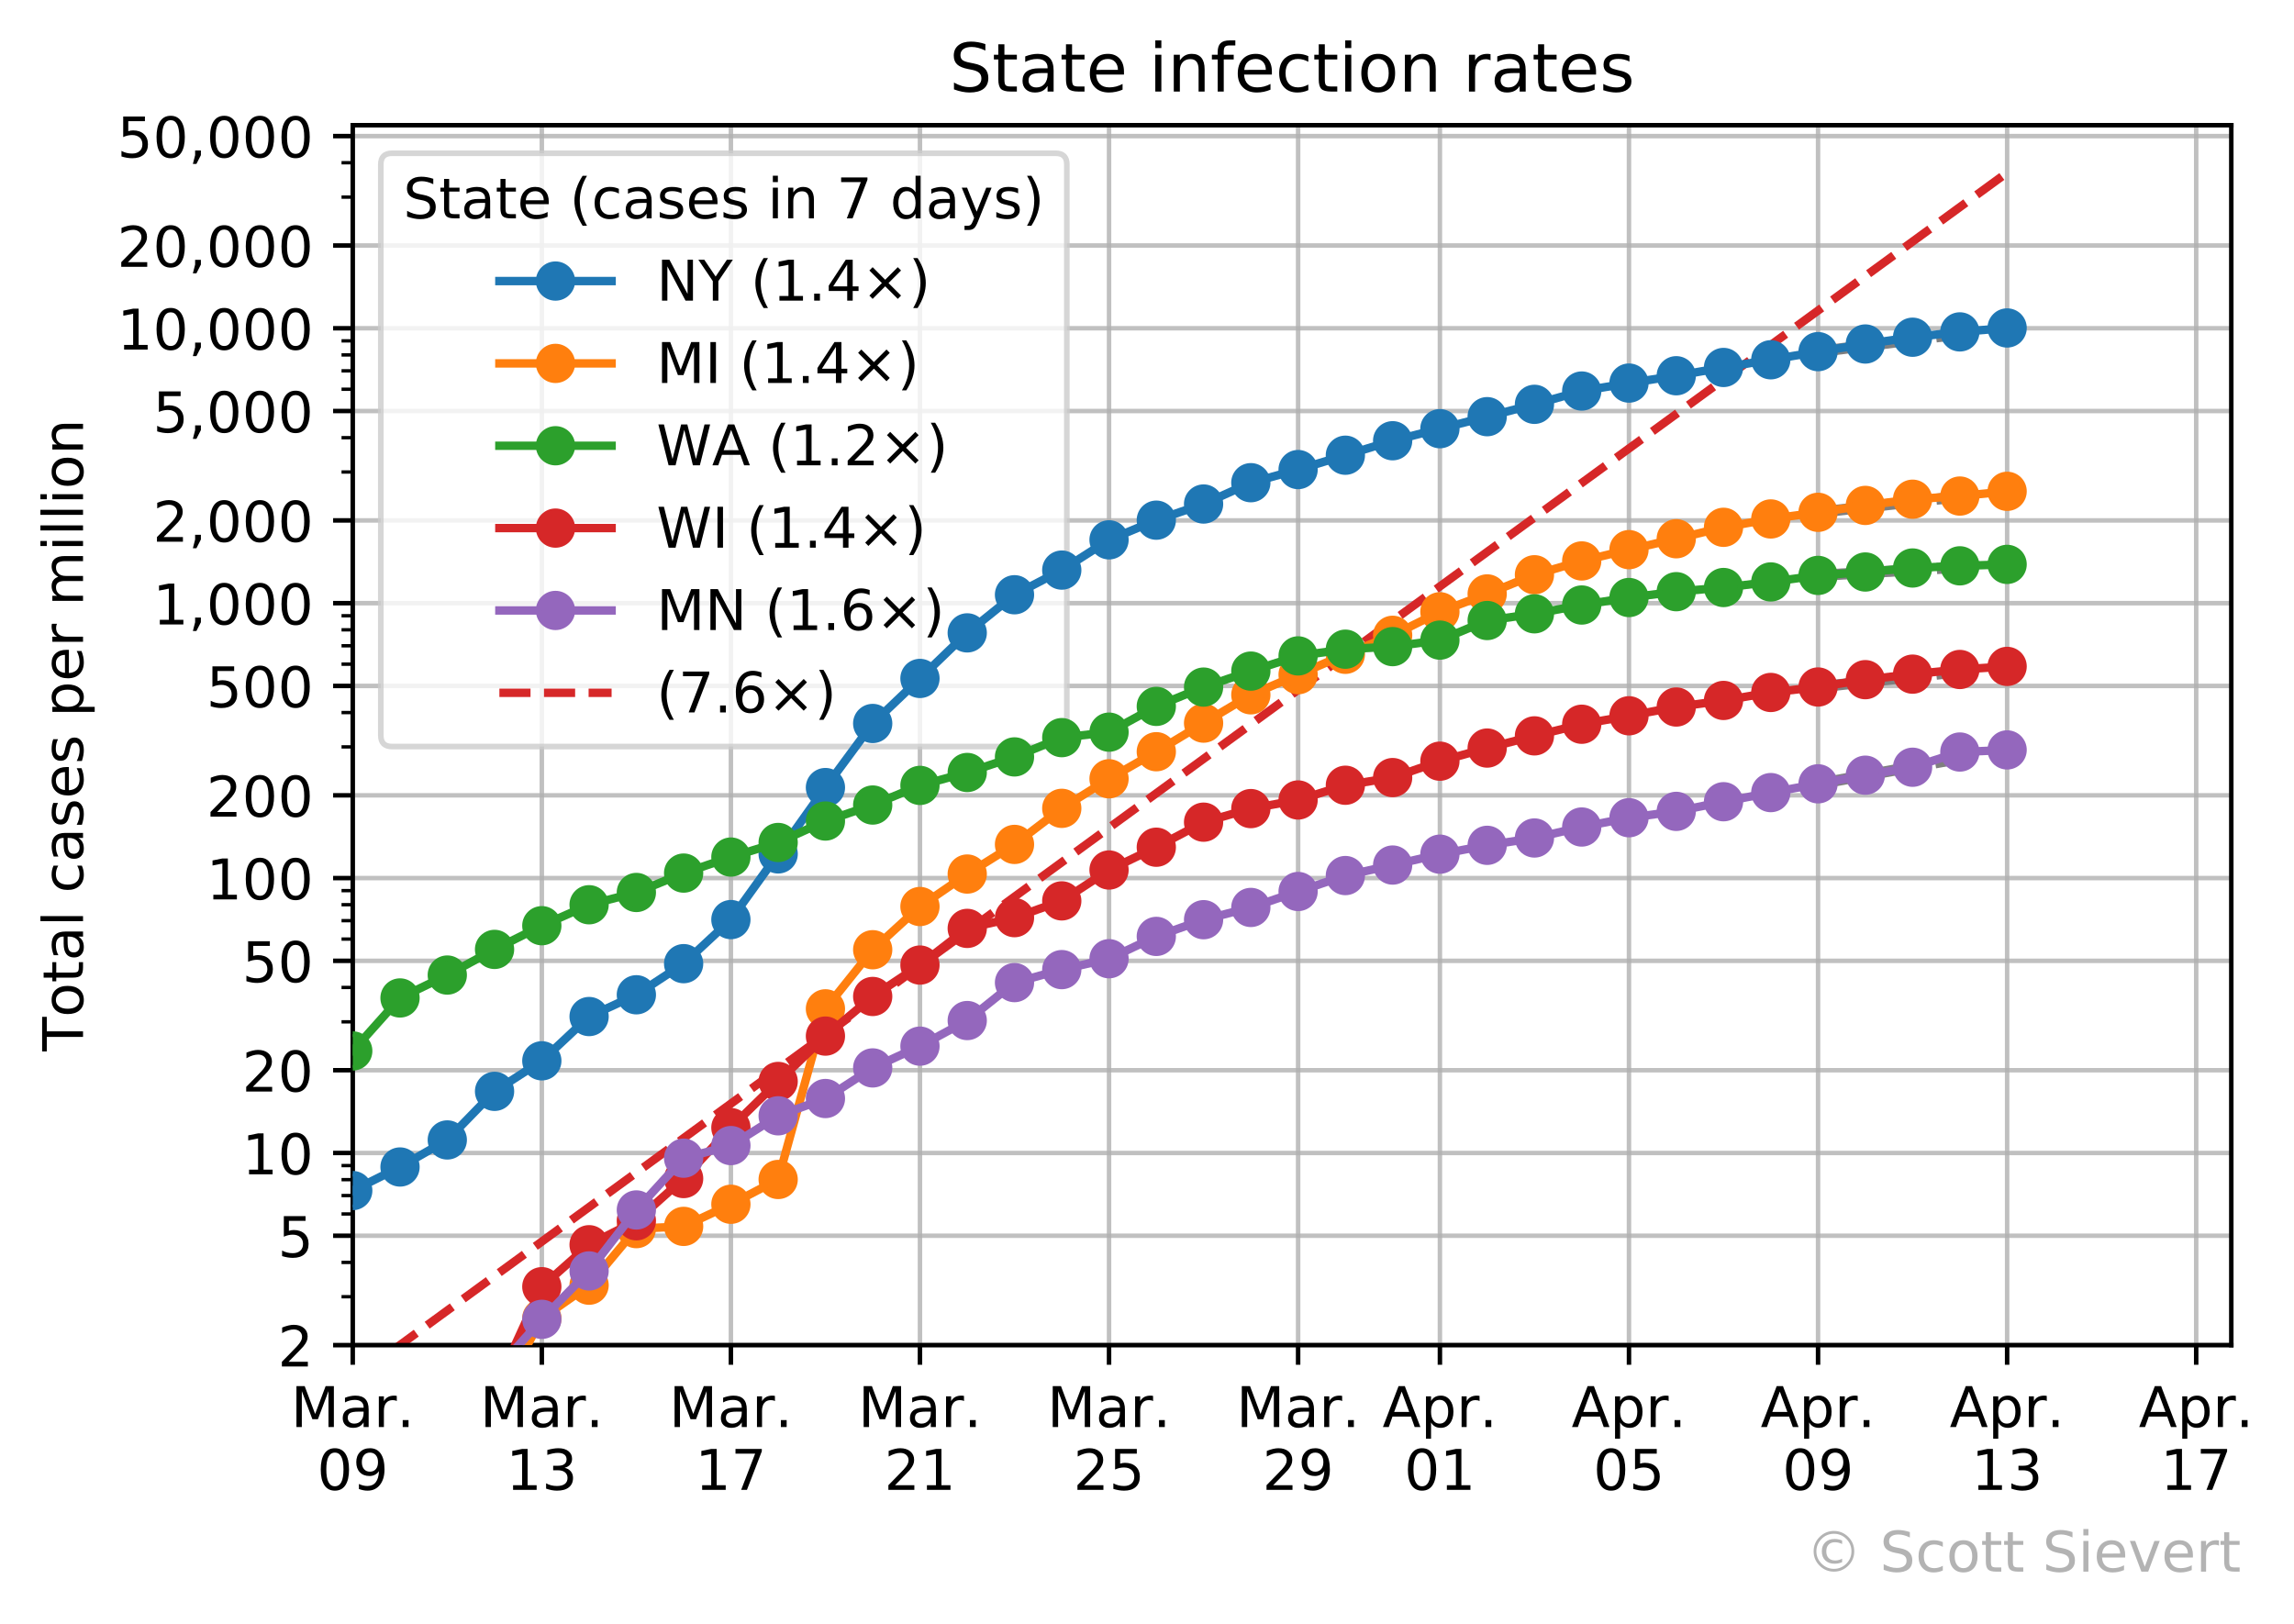 <?xml version="1.0" encoding="utf-8" standalone="no"?>
<!DOCTYPE svg PUBLIC "-//W3C//DTD SVG 1.1//EN"
  "http://www.w3.org/Graphics/SVG/1.1/DTD/svg11.dtd">
<!-- Created with matplotlib (https://matplotlib.org/) -->
<svg height="289.409pt" version="1.1" viewBox="0 0 408.845 289.409" width="408.845pt" xmlns="http://www.w3.org/2000/svg" xmlns:xlink="http://www.w3.org/1999/xlink">
 <defs>
  <style type="text/css">
*{stroke-linecap:butt;stroke-linejoin:round;}
  </style>
 </defs>
 <g id="figure_1">
  <g id="patch_1">
   <path d="M 0 289.409 
L 408.845 289.409 
L 408.845 0 
L 0 0 
z
" style="fill:#ffffff;"/>
  </g>
  <g id="axes_1">
   <g id="patch_2">
    <path d="M 62.869 239.758 
L 397.669 239.758 
L 397.669 22.318 
L 62.869 22.318 
z
" style="fill:#ffffff;"/>
   </g>
   <g id="matplotlib.axis_1">
    <g id="xtick_1">
     <g id="line2d_1">
      <path clip-path="url(#p63d59094bd)" d="M 62.869 239.758 
L 62.869 22.318 
" style="fill:none;stroke:#b0b0b0;stroke-linecap:square;stroke-opacity:0.8;stroke-width:0.8;"/>
     </g>
     <g id="line2d_2">
      <defs>
       <path d="M 0 0 
L 0 3.5 
" id="mc33dfe75f9" style="stroke:#000000;stroke-width:0.8;"/>
      </defs>
      <g>
       <use style="stroke:#000000;stroke-width:0.8;" x="62.869" xlink:href="#mc33dfe75f9" y="239.758"/>
      </g>
     </g>
     <g id="text_1">
      <!-- Mar. -->
      <defs>
       <path d="M 9.812 72.906 
L 24.516 72.906 
L 43.109 23.297 
L 61.812 72.906 
L 76.516 72.906 
L 76.516 0 
L 66.891 0 
L 66.891 64.016 
L 48.094 14.016 
L 38.188 14.016 
L 19.391 64.016 
L 19.391 0 
L 9.812 0 
z
" id="DejaVuSans-77"/>
       <path d="M 34.281 27.484 
Q 23.391 27.484 19.188 25 
Q 14.984 22.516 14.984 16.5 
Q 14.984 11.719 18.141 8.906 
Q 21.297 6.109 26.703 6.109 
Q 34.188 6.109 38.703 11.406 
Q 43.219 16.703 43.219 25.484 
L 43.219 27.484 
z
M 52.203 31.203 
L 52.203 0 
L 43.219 0 
L 43.219 8.297 
Q 40.141 3.328 35.547 0.953 
Q 30.953 -1.422 24.312 -1.422 
Q 15.922 -1.422 10.953 3.297 
Q 6 8.016 6 15.922 
Q 6 25.141 12.172 29.828 
Q 18.359 34.516 30.609 34.516 
L 43.219 34.516 
L 43.219 35.406 
Q 43.219 41.609 39.141 45 
Q 35.062 48.391 27.688 48.391 
Q 23 48.391 18.547 47.266 
Q 14.109 46.141 10.016 43.891 
L 10.016 52.203 
Q 14.938 54.109 19.578 55.047 
Q 24.219 56 28.609 56 
Q 40.484 56 46.344 49.844 
Q 52.203 43.703 52.203 31.203 
z
" id="DejaVuSans-97"/>
       <path d="M 41.109 46.297 
Q 39.594 47.172 37.812 47.578 
Q 36.031 48 33.891 48 
Q 26.266 48 22.188 43.047 
Q 18.109 38.094 18.109 28.812 
L 18.109 0 
L 9.078 0 
L 9.078 54.688 
L 18.109 54.688 
L 18.109 46.188 
Q 20.953 51.172 25.484 53.578 
Q 30.031 56 36.531 56 
Q 37.453 56 38.578 55.875 
Q 39.703 55.766 41.062 55.516 
z
" id="DejaVuSans-114"/>
       <path d="M 10.688 12.406 
L 21 12.406 
L 21 0 
L 10.688 0 
z
" id="DejaVuSans-46"/>
      </defs>
      <g transform="translate(51.853 254.357)scale(0.1 -0.1)">
       <use xlink:href="#DejaVuSans-77"/>
       <use x="86.279" xlink:href="#DejaVuSans-97"/>
       <use x="147.559" xlink:href="#DejaVuSans-114"/>
       <use x="188.531" xlink:href="#DejaVuSans-46"/>
      </g>
      <!-- 09 -->
      <defs>
       <path d="M 31.781 66.406 
Q 24.172 66.406 20.328 58.906 
Q 16.5 51.422 16.5 36.375 
Q 16.5 21.391 20.328 13.891 
Q 24.172 6.391 31.781 6.391 
Q 39.453 6.391 43.281 13.891 
Q 47.125 21.391 47.125 36.375 
Q 47.125 51.422 43.281 58.906 
Q 39.453 66.406 31.781 66.406 
z
M 31.781 74.219 
Q 44.047 74.219 50.516 64.516 
Q 56.984 54.828 56.984 36.375 
Q 56.984 17.969 50.516 8.266 
Q 44.047 -1.422 31.781 -1.422 
Q 19.531 -1.422 13.062 8.266 
Q 6.594 17.969 6.594 36.375 
Q 6.594 54.828 13.062 64.516 
Q 19.531 74.219 31.781 74.219 
z
" id="DejaVuSans-48"/>
       <path d="M 10.984 1.516 
L 10.984 10.5 
Q 14.703 8.734 18.5 7.812 
Q 22.312 6.891 25.984 6.891 
Q 35.75 6.891 40.891 13.453 
Q 46.047 20.016 46.781 33.406 
Q 43.953 29.203 39.594 26.953 
Q 35.25 24.703 29.984 24.703 
Q 19.047 24.703 12.672 31.312 
Q 6.297 37.938 6.297 49.422 
Q 6.297 60.641 12.938 67.422 
Q 19.578 74.219 30.609 74.219 
Q 43.266 74.219 49.922 64.516 
Q 56.594 54.828 56.594 36.375 
Q 56.594 19.141 48.406 8.859 
Q 40.234 -1.422 26.422 -1.422 
Q 22.703 -1.422 18.891 -0.688 
Q 15.094 0.047 10.984 1.516 
z
M 30.609 32.422 
Q 37.25 32.422 41.125 36.953 
Q 45.016 41.5 45.016 49.422 
Q 45.016 57.281 41.125 61.844 
Q 37.25 66.406 30.609 66.406 
Q 23.969 66.406 20.094 61.844 
Q 16.219 57.281 16.219 49.422 
Q 16.219 41.5 20.094 36.953 
Q 23.969 32.422 30.609 32.422 
z
" id="DejaVuSans-57"/>
      </defs>
      <g transform="translate(56.506 265.554)scale(0.1 -0.1)">
       <use xlink:href="#DejaVuSans-48"/>
       <use x="63.623" xlink:href="#DejaVuSans-57"/>
      </g>
     </g>
    </g>
    <g id="xtick_2">
     <g id="line2d_3">
      <path clip-path="url(#p63d59094bd)" d="M 96.566 239.758 
L 96.566 22.318 
" style="fill:none;stroke:#b0b0b0;stroke-linecap:square;stroke-opacity:0.8;stroke-width:0.8;"/>
     </g>
     <g id="line2d_4">
      <g>
       <use style="stroke:#000000;stroke-width:0.8;" x="96.566" xlink:href="#mc33dfe75f9" y="239.758"/>
      </g>
     </g>
     <g id="text_2">
      <!-- Mar. -->
      <g transform="translate(85.55 254.357)scale(0.1 -0.1)">
       <use xlink:href="#DejaVuSans-77"/>
       <use x="86.279" xlink:href="#DejaVuSans-97"/>
       <use x="147.559" xlink:href="#DejaVuSans-114"/>
       <use x="188.531" xlink:href="#DejaVuSans-46"/>
      </g>
      <!-- 13 -->
      <defs>
       <path d="M 12.406 8.297 
L 28.516 8.297 
L 28.516 63.922 
L 10.984 60.406 
L 10.984 69.391 
L 28.422 72.906 
L 38.281 72.906 
L 38.281 8.297 
L 54.391 8.297 
L 54.391 0 
L 12.406 0 
z
" id="DejaVuSans-49"/>
       <path d="M 40.578 39.312 
Q 47.656 37.797 51.625 33 
Q 55.609 28.219 55.609 21.188 
Q 55.609 10.406 48.188 4.484 
Q 40.766 -1.422 27.094 -1.422 
Q 22.516 -1.422 17.656 -0.516 
Q 12.797 0.391 7.625 2.203 
L 7.625 11.719 
Q 11.719 9.328 16.594 8.109 
Q 21.484 6.891 26.812 6.891 
Q 36.078 6.891 40.938 10.547 
Q 45.797 14.203 45.797 21.188 
Q 45.797 27.641 41.281 31.266 
Q 36.766 34.906 28.719 34.906 
L 20.219 34.906 
L 20.219 43.016 
L 29.109 43.016 
Q 36.375 43.016 40.234 45.922 
Q 44.094 48.828 44.094 54.297 
Q 44.094 59.906 40.109 62.906 
Q 36.141 65.922 28.719 65.922 
Q 24.656 65.922 20.016 65.031 
Q 15.375 64.156 9.812 62.312 
L 9.812 71.094 
Q 15.438 72.656 20.344 73.438 
Q 25.25 74.219 29.594 74.219 
Q 40.828 74.219 47.359 69.109 
Q 53.906 64.016 53.906 55.328 
Q 53.906 49.266 50.438 45.094 
Q 46.969 40.922 40.578 39.312 
z
" id="DejaVuSans-51"/>
      </defs>
      <g transform="translate(90.203 265.554)scale(0.1 -0.1)">
       <use xlink:href="#DejaVuSans-49"/>
       <use x="63.623" xlink:href="#DejaVuSans-51"/>
      </g>
     </g>
    </g>
    <g id="xtick_3">
     <g id="line2d_5">
      <path clip-path="url(#p63d59094bd)" d="M 130.263 239.758 
L 130.263 22.318 
" style="fill:none;stroke:#b0b0b0;stroke-linecap:square;stroke-opacity:0.8;stroke-width:0.8;"/>
     </g>
     <g id="line2d_6">
      <g>
       <use style="stroke:#000000;stroke-width:0.8;" x="130.263" xlink:href="#mc33dfe75f9" y="239.758"/>
      </g>
     </g>
     <g id="text_3">
      <!-- Mar. -->
      <g transform="translate(119.247 254.357)scale(0.1 -0.1)">
       <use xlink:href="#DejaVuSans-77"/>
       <use x="86.279" xlink:href="#DejaVuSans-97"/>
       <use x="147.559" xlink:href="#DejaVuSans-114"/>
       <use x="188.531" xlink:href="#DejaVuSans-46"/>
      </g>
      <!-- 17 -->
      <defs>
       <path d="M 8.203 72.906 
L 55.078 72.906 
L 55.078 68.703 
L 28.609 0 
L 18.312 0 
L 43.219 64.594 
L 8.203 64.594 
z
" id="DejaVuSans-55"/>
      </defs>
      <g transform="translate(123.9 265.554)scale(0.1 -0.1)">
       <use xlink:href="#DejaVuSans-49"/>
       <use x="63.623" xlink:href="#DejaVuSans-55"/>
      </g>
     </g>
    </g>
    <g id="xtick_4">
     <g id="line2d_7">
      <path clip-path="url(#p63d59094bd)" d="M 163.959 239.758 
L 163.959 22.318 
" style="fill:none;stroke:#b0b0b0;stroke-linecap:square;stroke-opacity:0.8;stroke-width:0.8;"/>
     </g>
     <g id="line2d_8">
      <g>
       <use style="stroke:#000000;stroke-width:0.8;" x="163.959" xlink:href="#mc33dfe75f9" y="239.758"/>
      </g>
     </g>
     <g id="text_4">
      <!-- Mar. -->
      <g transform="translate(152.944 254.357)scale(0.1 -0.1)">
       <use xlink:href="#DejaVuSans-77"/>
       <use x="86.279" xlink:href="#DejaVuSans-97"/>
       <use x="147.559" xlink:href="#DejaVuSans-114"/>
       <use x="188.531" xlink:href="#DejaVuSans-46"/>
      </g>
      <!-- 21 -->
      <defs>
       <path d="M 19.188 8.297 
L 53.609 8.297 
L 53.609 0 
L 7.328 0 
L 7.328 8.297 
Q 12.938 14.109 22.625 23.891 
Q 32.328 33.688 34.812 36.531 
Q 39.547 41.844 41.422 45.531 
Q 43.312 49.219 43.312 52.781 
Q 43.312 58.594 39.234 62.25 
Q 35.156 65.922 28.609 65.922 
Q 23.969 65.922 18.812 64.312 
Q 13.672 62.703 7.812 59.422 
L 7.812 69.391 
Q 13.766 71.781 18.938 73 
Q 24.125 74.219 28.422 74.219 
Q 39.75 74.219 46.484 68.547 
Q 53.219 62.891 53.219 53.422 
Q 53.219 48.922 51.531 44.891 
Q 49.859 40.875 45.406 35.406 
Q 44.188 33.984 37.641 27.219 
Q 31.109 20.453 19.188 8.297 
z
" id="DejaVuSans-50"/>
      </defs>
      <g transform="translate(157.597 265.554)scale(0.1 -0.1)">
       <use xlink:href="#DejaVuSans-50"/>
       <use x="63.623" xlink:href="#DejaVuSans-49"/>
      </g>
     </g>
    </g>
    <g id="xtick_5">
     <g id="line2d_9">
      <path clip-path="url(#p63d59094bd)" d="M 197.656 239.758 
L 197.656 22.318 
" style="fill:none;stroke:#b0b0b0;stroke-linecap:square;stroke-opacity:0.8;stroke-width:0.8;"/>
     </g>
     <g id="line2d_10">
      <g>
       <use style="stroke:#000000;stroke-width:0.8;" x="197.656" xlink:href="#mc33dfe75f9" y="239.758"/>
      </g>
     </g>
     <g id="text_5">
      <!-- Mar. -->
      <g transform="translate(186.641 254.357)scale(0.1 -0.1)">
       <use xlink:href="#DejaVuSans-77"/>
       <use x="86.279" xlink:href="#DejaVuSans-97"/>
       <use x="147.559" xlink:href="#DejaVuSans-114"/>
       <use x="188.531" xlink:href="#DejaVuSans-46"/>
      </g>
      <!-- 25 -->
      <defs>
       <path d="M 10.797 72.906 
L 49.516 72.906 
L 49.516 64.594 
L 19.828 64.594 
L 19.828 46.734 
Q 21.969 47.469 24.109 47.828 
Q 26.266 48.188 28.422 48.188 
Q 40.625 48.188 47.75 41.5 
Q 54.891 34.812 54.891 23.391 
Q 54.891 11.625 47.562 5.094 
Q 40.234 -1.422 26.906 -1.422 
Q 22.312 -1.422 17.547 -0.641 
Q 12.797 0.141 7.719 1.703 
L 7.719 11.625 
Q 12.109 9.234 16.797 8.062 
Q 21.484 6.891 26.703 6.891 
Q 35.156 6.891 40.078 11.328 
Q 45.016 15.766 45.016 23.391 
Q 45.016 31 40.078 35.438 
Q 35.156 39.891 26.703 39.891 
Q 22.75 39.891 18.812 39.016 
Q 14.891 38.141 10.797 36.281 
z
" id="DejaVuSans-53"/>
      </defs>
      <g transform="translate(191.294 265.554)scale(0.1 -0.1)">
       <use xlink:href="#DejaVuSans-50"/>
       <use x="63.623" xlink:href="#DejaVuSans-53"/>
      </g>
     </g>
    </g>
    <g id="xtick_6">
     <g id="line2d_11">
      <path clip-path="url(#p63d59094bd)" d="M 231.353 239.758 
L 231.353 22.318 
" style="fill:none;stroke:#b0b0b0;stroke-linecap:square;stroke-opacity:0.8;stroke-width:0.8;"/>
     </g>
     <g id="line2d_12">
      <g>
       <use style="stroke:#000000;stroke-width:0.8;" x="231.353" xlink:href="#mc33dfe75f9" y="239.758"/>
      </g>
     </g>
     <g id="text_6">
      <!-- Mar. -->
      <g transform="translate(220.338 254.357)scale(0.1 -0.1)">
       <use xlink:href="#DejaVuSans-77"/>
       <use x="86.279" xlink:href="#DejaVuSans-97"/>
       <use x="147.559" xlink:href="#DejaVuSans-114"/>
       <use x="188.531" xlink:href="#DejaVuSans-46"/>
      </g>
      <!-- 29 -->
      <g transform="translate(224.991 265.554)scale(0.1 -0.1)">
       <use xlink:href="#DejaVuSans-50"/>
       <use x="63.623" xlink:href="#DejaVuSans-57"/>
      </g>
     </g>
    </g>
    <g id="xtick_7">
     <g id="line2d_13">
      <path clip-path="url(#p63d59094bd)" d="M 256.626 239.758 
L 256.626 22.318 
" style="fill:none;stroke:#b0b0b0;stroke-linecap:square;stroke-opacity:0.8;stroke-width:0.8;"/>
     </g>
     <g id="line2d_14">
      <g>
       <use style="stroke:#000000;stroke-width:0.8;" x="256.626" xlink:href="#mc33dfe75f9" y="239.758"/>
      </g>
     </g>
     <g id="text_7">
      <!-- Apr. -->
      <defs>
       <path d="M 34.188 63.188 
L 20.797 26.906 
L 47.609 26.906 
z
M 28.609 72.906 
L 39.797 72.906 
L 67.578 0 
L 57.328 0 
L 50.688 18.703 
L 17.828 18.703 
L 11.188 0 
L 0.781 0 
z
" id="DejaVuSans-65"/>
       <path d="M 18.109 8.203 
L 18.109 -20.797 
L 9.078 -20.797 
L 9.078 54.688 
L 18.109 54.688 
L 18.109 46.391 
Q 20.953 51.266 25.266 53.625 
Q 29.594 56 35.594 56 
Q 45.562 56 51.781 48.094 
Q 58.016 40.188 58.016 27.297 
Q 58.016 14.406 51.781 6.484 
Q 45.562 -1.422 35.594 -1.422 
Q 29.594 -1.422 25.266 0.953 
Q 20.953 3.328 18.109 8.203 
z
M 48.688 27.297 
Q 48.688 37.203 44.609 42.844 
Q 40.531 48.484 33.406 48.484 
Q 26.266 48.484 22.188 42.844 
Q 18.109 37.203 18.109 27.297 
Q 18.109 17.391 22.188 11.75 
Q 26.266 6.109 33.406 6.109 
Q 40.531 6.109 44.609 11.75 
Q 48.688 17.391 48.688 27.297 
z
" id="DejaVuSans-112"/>
      </defs>
      <g transform="translate(246.394 254.357)scale(0.1 -0.1)">
       <use xlink:href="#DejaVuSans-65"/>
       <use x="68.408" xlink:href="#DejaVuSans-112"/>
       <use x="131.885" xlink:href="#DejaVuSans-114"/>
       <use x="172.857" xlink:href="#DejaVuSans-46"/>
      </g>
      <!-- 01 -->
      <g transform="translate(250.263 265.554)scale(0.1 -0.1)">
       <use xlink:href="#DejaVuSans-48"/>
       <use x="63.623" xlink:href="#DejaVuSans-49"/>
      </g>
     </g>
    </g>
    <g id="xtick_8">
     <g id="line2d_15">
      <path clip-path="url(#p63d59094bd)" d="M 290.323 239.758 
L 290.323 22.318 
" style="fill:none;stroke:#b0b0b0;stroke-linecap:square;stroke-opacity:0.8;stroke-width:0.8;"/>
     </g>
     <g id="line2d_16">
      <g>
       <use style="stroke:#000000;stroke-width:0.8;" x="290.323" xlink:href="#mc33dfe75f9" y="239.758"/>
      </g>
     </g>
     <g id="text_8">
      <!-- Apr. -->
      <g transform="translate(280.091 254.357)scale(0.1 -0.1)">
       <use xlink:href="#DejaVuSans-65"/>
       <use x="68.408" xlink:href="#DejaVuSans-112"/>
       <use x="131.885" xlink:href="#DejaVuSans-114"/>
       <use x="172.857" xlink:href="#DejaVuSans-46"/>
      </g>
      <!-- 05 -->
      <g transform="translate(283.96 265.554)scale(0.1 -0.1)">
       <use xlink:href="#DejaVuSans-48"/>
       <use x="63.623" xlink:href="#DejaVuSans-53"/>
      </g>
     </g>
    </g>
    <g id="xtick_9">
     <g id="line2d_17">
      <path clip-path="url(#p63d59094bd)" d="M 324.02 239.758 
L 324.02 22.318 
" style="fill:none;stroke:#b0b0b0;stroke-linecap:square;stroke-opacity:0.8;stroke-width:0.8;"/>
     </g>
     <g id="line2d_18">
      <g>
       <use style="stroke:#000000;stroke-width:0.8;" x="324.02" xlink:href="#mc33dfe75f9" y="239.758"/>
      </g>
     </g>
     <g id="text_9">
      <!-- Apr. -->
      <g transform="translate(313.788 254.357)scale(0.1 -0.1)">
       <use xlink:href="#DejaVuSans-65"/>
       <use x="68.408" xlink:href="#DejaVuSans-112"/>
       <use x="131.885" xlink:href="#DejaVuSans-114"/>
       <use x="172.857" xlink:href="#DejaVuSans-46"/>
      </g>
      <!-- 09 -->
      <g transform="translate(317.657 265.554)scale(0.1 -0.1)">
       <use xlink:href="#DejaVuSans-48"/>
       <use x="63.623" xlink:href="#DejaVuSans-57"/>
      </g>
     </g>
    </g>
    <g id="xtick_10">
     <g id="line2d_19">
      <path clip-path="url(#p63d59094bd)" d="M 357.717 239.758 
L 357.717 22.318 
" style="fill:none;stroke:#b0b0b0;stroke-linecap:square;stroke-opacity:0.8;stroke-width:0.8;"/>
     </g>
     <g id="line2d_20">
      <g>
       <use style="stroke:#000000;stroke-width:0.8;" x="357.717" xlink:href="#mc33dfe75f9" y="239.758"/>
      </g>
     </g>
     <g id="text_10">
      <!-- Apr. -->
      <g transform="translate(347.485 254.357)scale(0.1 -0.1)">
       <use xlink:href="#DejaVuSans-65"/>
       <use x="68.408" xlink:href="#DejaVuSans-112"/>
       <use x="131.885" xlink:href="#DejaVuSans-114"/>
       <use x="172.857" xlink:href="#DejaVuSans-46"/>
      </g>
      <!-- 13 -->
      <g transform="translate(351.354 265.554)scale(0.1 -0.1)">
       <use xlink:href="#DejaVuSans-49"/>
       <use x="63.623" xlink:href="#DejaVuSans-51"/>
      </g>
     </g>
    </g>
    <g id="xtick_11">
     <g id="line2d_21">
      <path clip-path="url(#p63d59094bd)" d="M 391.413 239.758 
L 391.413 22.318 
" style="fill:none;stroke:#b0b0b0;stroke-linecap:square;stroke-opacity:0.8;stroke-width:0.8;"/>
     </g>
     <g id="line2d_22">
      <g>
       <use style="stroke:#000000;stroke-width:0.8;" x="391.413" xlink:href="#mc33dfe75f9" y="239.758"/>
      </g>
     </g>
     <g id="text_11">
      <!-- Apr. -->
      <g transform="translate(381.181 254.357)scale(0.1 -0.1)">
       <use xlink:href="#DejaVuSans-65"/>
       <use x="68.408" xlink:href="#DejaVuSans-112"/>
       <use x="131.885" xlink:href="#DejaVuSans-114"/>
       <use x="172.857" xlink:href="#DejaVuSans-46"/>
      </g>
      <!-- 17 -->
      <g transform="translate(385.051 265.554)scale(0.1 -0.1)">
       <use xlink:href="#DejaVuSans-49"/>
       <use x="63.623" xlink:href="#DejaVuSans-55"/>
      </g>
     </g>
    </g>
   </g>
   <g id="matplotlib.axis_2">
    <g id="ytick_1">
     <g id="line2d_23">
      <path clip-path="url(#p63d59094bd)" d="M 62.869 239.758 
L 397.669 239.758 
" style="fill:none;stroke:#b0b0b0;stroke-linecap:square;stroke-opacity:0.8;stroke-width:0.8;"/>
     </g>
     <g id="line2d_24">
      <defs>
       <path d="M 0 0 
L -3.5 0 
" id="m61bfa1eb9c" style="stroke:#000000;stroke-width:0.8;"/>
      </defs>
      <g>
       <use style="stroke:#000000;stroke-width:0.8;" x="62.869" xlink:href="#m61bfa1eb9c" y="239.758"/>
      </g>
     </g>
     <g id="text_12">
      <!-- 2 -->
      <g transform="translate(49.506 243.557)scale(0.1 -0.1)">
       <use xlink:href="#DejaVuSans-50"/>
      </g>
     </g>
    </g>
    <g id="ytick_2">
     <g id="line2d_25">
      <path clip-path="url(#p63d59094bd)" d="M 62.869 220.259 
L 397.669 220.259 
" style="fill:none;stroke:#b0b0b0;stroke-linecap:square;stroke-opacity:0.8;stroke-width:0.8;"/>
     </g>
     <g id="line2d_26">
      <g>
       <use style="stroke:#000000;stroke-width:0.8;" x="62.869" xlink:href="#m61bfa1eb9c" y="220.259"/>
      </g>
     </g>
     <g id="text_13">
      <!-- 5 -->
      <g transform="translate(49.506 224.058)scale(0.1 -0.1)">
       <use xlink:href="#DejaVuSans-53"/>
      </g>
     </g>
    </g>
    <g id="ytick_3">
     <g id="line2d_27">
      <path clip-path="url(#p63d59094bd)" d="M 62.869 205.509 
L 397.669 205.509 
" style="fill:none;stroke:#b0b0b0;stroke-linecap:square;stroke-opacity:0.8;stroke-width:0.8;"/>
     </g>
     <g id="line2d_28">
      <g>
       <use style="stroke:#000000;stroke-width:0.8;" x="62.869" xlink:href="#m61bfa1eb9c" y="205.509"/>
      </g>
     </g>
     <g id="text_14">
      <!-- 10 -->
      <g transform="translate(43.144 209.308)scale(0.1 -0.1)">
       <use xlink:href="#DejaVuSans-49"/>
       <use x="63.623" xlink:href="#DejaVuSans-48"/>
      </g>
     </g>
    </g>
    <g id="ytick_4">
     <g id="line2d_29">
      <path clip-path="url(#p63d59094bd)" d="M 62.869 190.758 
L 397.669 190.758 
" style="fill:none;stroke:#b0b0b0;stroke-linecap:square;stroke-opacity:0.8;stroke-width:0.8;"/>
     </g>
     <g id="line2d_30">
      <g>
       <use style="stroke:#000000;stroke-width:0.8;" x="62.869" xlink:href="#m61bfa1eb9c" y="190.758"/>
      </g>
     </g>
     <g id="text_15">
      <!-- 20 -->
      <g transform="translate(43.144 194.558)scale(0.1 -0.1)">
       <use xlink:href="#DejaVuSans-50"/>
       <use x="63.623" xlink:href="#DejaVuSans-48"/>
      </g>
     </g>
    </g>
    <g id="ytick_5">
     <g id="line2d_31">
      <path clip-path="url(#p63d59094bd)" d="M 62.869 171.259 
L 397.669 171.259 
" style="fill:none;stroke:#b0b0b0;stroke-linecap:square;stroke-opacity:0.8;stroke-width:0.8;"/>
     </g>
     <g id="line2d_32">
      <g>
       <use style="stroke:#000000;stroke-width:0.8;" x="62.869" xlink:href="#m61bfa1eb9c" y="171.259"/>
      </g>
     </g>
     <g id="text_16">
      <!-- 50 -->
      <g transform="translate(43.144 175.059)scale(0.1 -0.1)">
       <use xlink:href="#DejaVuSans-53"/>
       <use x="63.623" xlink:href="#DejaVuSans-48"/>
      </g>
     </g>
    </g>
    <g id="ytick_6">
     <g id="line2d_33">
      <path clip-path="url(#p63d59094bd)" d="M 62.869 156.509 
L 397.669 156.509 
" style="fill:none;stroke:#b0b0b0;stroke-linecap:square;stroke-opacity:0.8;stroke-width:0.8;"/>
     </g>
     <g id="line2d_34">
      <g>
       <use style="stroke:#000000;stroke-width:0.8;" x="62.869" xlink:href="#m61bfa1eb9c" y="156.509"/>
      </g>
     </g>
     <g id="text_17">
      <!-- 100 -->
      <g transform="translate(36.781 160.308)scale(0.1 -0.1)">
       <use xlink:href="#DejaVuSans-49"/>
       <use x="63.623" xlink:href="#DejaVuSans-48"/>
       <use x="127.246" xlink:href="#DejaVuSans-48"/>
      </g>
     </g>
    </g>
    <g id="ytick_7">
     <g id="line2d_35">
      <path clip-path="url(#p63d59094bd)" d="M 62.869 141.759 
L 397.669 141.759 
" style="fill:none;stroke:#b0b0b0;stroke-linecap:square;stroke-opacity:0.8;stroke-width:0.8;"/>
     </g>
     <g id="line2d_36">
      <g>
       <use style="stroke:#000000;stroke-width:0.8;" x="62.869" xlink:href="#m61bfa1eb9c" y="141.759"/>
      </g>
     </g>
     <g id="text_18">
      <!-- 200 -->
      <g transform="translate(36.781 145.558)scale(0.1 -0.1)">
       <use xlink:href="#DejaVuSans-50"/>
       <use x="63.623" xlink:href="#DejaVuSans-48"/>
       <use x="127.246" xlink:href="#DejaVuSans-48"/>
      </g>
     </g>
    </g>
    <g id="ytick_8">
     <g id="line2d_37">
      <path clip-path="url(#p63d59094bd)" d="M 62.869 122.26 
L 397.669 122.26 
" style="fill:none;stroke:#b0b0b0;stroke-linecap:square;stroke-opacity:0.8;stroke-width:0.8;"/>
     </g>
     <g id="line2d_38">
      <g>
       <use style="stroke:#000000;stroke-width:0.8;" x="62.869" xlink:href="#m61bfa1eb9c" y="122.26"/>
      </g>
     </g>
     <g id="text_19">
      <!-- 500 -->
      <g transform="translate(36.781 126.059)scale(0.1 -0.1)">
       <use xlink:href="#DejaVuSans-53"/>
       <use x="63.623" xlink:href="#DejaVuSans-48"/>
       <use x="127.246" xlink:href="#DejaVuSans-48"/>
      </g>
     </g>
    </g>
    <g id="ytick_9">
     <g id="line2d_39">
      <path clip-path="url(#p63d59094bd)" d="M 62.869 107.509 
L 397.669 107.509 
" style="fill:none;stroke:#b0b0b0;stroke-linecap:square;stroke-opacity:0.8;stroke-width:0.8;"/>
     </g>
     <g id="line2d_40">
      <g>
       <use style="stroke:#000000;stroke-width:0.8;" x="62.869" xlink:href="#m61bfa1eb9c" y="107.509"/>
      </g>
     </g>
     <g id="text_20">
      <!-- 1,000 -->
      <defs>
       <path d="M 11.719 12.406 
L 22.016 12.406 
L 22.016 4 
L 14.016 -11.625 
L 7.719 -11.625 
L 11.719 4 
z
" id="DejaVuSans-44"/>
      </defs>
      <g transform="translate(27.241 111.309)scale(0.1 -0.1)">
       <use xlink:href="#DejaVuSans-49"/>
       <use x="63.623" xlink:href="#DejaVuSans-44"/>
       <use x="95.41" xlink:href="#DejaVuSans-48"/>
       <use x="159.033" xlink:href="#DejaVuSans-48"/>
       <use x="222.656" xlink:href="#DejaVuSans-48"/>
      </g>
     </g>
    </g>
    <g id="ytick_10">
     <g id="line2d_41">
      <path clip-path="url(#p63d59094bd)" d="M 62.869 92.759 
L 397.669 92.759 
" style="fill:none;stroke:#b0b0b0;stroke-linecap:square;stroke-opacity:0.8;stroke-width:0.8;"/>
     </g>
     <g id="line2d_42">
      <g>
       <use style="stroke:#000000;stroke-width:0.8;" x="62.869" xlink:href="#m61bfa1eb9c" y="92.759"/>
      </g>
     </g>
     <g id="text_21">
      <!-- 2,000 -->
      <g transform="translate(27.241 96.558)scale(0.1 -0.1)">
       <use xlink:href="#DejaVuSans-50"/>
       <use x="63.623" xlink:href="#DejaVuSans-44"/>
       <use x="95.41" xlink:href="#DejaVuSans-48"/>
       <use x="159.033" xlink:href="#DejaVuSans-48"/>
       <use x="222.656" xlink:href="#DejaVuSans-48"/>
      </g>
     </g>
    </g>
    <g id="ytick_11">
     <g id="line2d_43">
      <path clip-path="url(#p63d59094bd)" d="M 62.869 73.26 
L 397.669 73.26 
" style="fill:none;stroke:#b0b0b0;stroke-linecap:square;stroke-opacity:0.8;stroke-width:0.8;"/>
     </g>
     <g id="line2d_44">
      <g>
       <use style="stroke:#000000;stroke-width:0.8;" x="62.869" xlink:href="#m61bfa1eb9c" y="73.26"/>
      </g>
     </g>
     <g id="text_22">
      <!-- 5,000 -->
      <g transform="translate(27.241 77.059)scale(0.1 -0.1)">
       <use xlink:href="#DejaVuSans-53"/>
       <use x="63.623" xlink:href="#DejaVuSans-44"/>
       <use x="95.41" xlink:href="#DejaVuSans-48"/>
       <use x="159.033" xlink:href="#DejaVuSans-48"/>
       <use x="222.656" xlink:href="#DejaVuSans-48"/>
      </g>
     </g>
    </g>
    <g id="ytick_12">
     <g id="line2d_45">
      <path clip-path="url(#p63d59094bd)" d="M 62.869 58.51 
L 397.669 58.51 
" style="fill:none;stroke:#b0b0b0;stroke-linecap:square;stroke-opacity:0.8;stroke-width:0.8;"/>
     </g>
     <g id="line2d_46">
      <g>
       <use style="stroke:#000000;stroke-width:0.8;" x="62.869" xlink:href="#m61bfa1eb9c" y="58.51"/>
      </g>
     </g>
     <g id="text_23">
      <!-- 10,000 -->
      <g transform="translate(20.878 62.309)scale(0.1 -0.1)">
       <use xlink:href="#DejaVuSans-49"/>
       <use x="63.623" xlink:href="#DejaVuSans-48"/>
       <use x="127.246" xlink:href="#DejaVuSans-44"/>
       <use x="159.033" xlink:href="#DejaVuSans-48"/>
       <use x="222.656" xlink:href="#DejaVuSans-48"/>
       <use x="286.279" xlink:href="#DejaVuSans-48"/>
      </g>
     </g>
    </g>
    <g id="ytick_13">
     <g id="line2d_47">
      <path clip-path="url(#p63d59094bd)" d="M 62.869 43.759 
L 397.669 43.759 
" style="fill:none;stroke:#b0b0b0;stroke-linecap:square;stroke-opacity:0.8;stroke-width:0.8;"/>
     </g>
     <g id="line2d_48">
      <g>
       <use style="stroke:#000000;stroke-width:0.8;" x="62.869" xlink:href="#m61bfa1eb9c" y="43.759"/>
      </g>
     </g>
     <g id="text_24">
      <!-- 20,000 -->
      <g transform="translate(20.878 47.559)scale(0.1 -0.1)">
       <use xlink:href="#DejaVuSans-50"/>
       <use x="63.623" xlink:href="#DejaVuSans-48"/>
       <use x="127.246" xlink:href="#DejaVuSans-44"/>
       <use x="159.033" xlink:href="#DejaVuSans-48"/>
       <use x="222.656" xlink:href="#DejaVuSans-48"/>
       <use x="286.279" xlink:href="#DejaVuSans-48"/>
      </g>
     </g>
    </g>
    <g id="ytick_14">
     <g id="line2d_49">
      <path clip-path="url(#p63d59094bd)" d="M 62.869 24.26 
L 397.669 24.26 
" style="fill:none;stroke:#b0b0b0;stroke-linecap:square;stroke-opacity:0.8;stroke-width:0.8;"/>
     </g>
     <g id="line2d_50">
      <g>
       <use style="stroke:#000000;stroke-width:0.8;" x="62.869" xlink:href="#m61bfa1eb9c" y="24.26"/>
      </g>
     </g>
     <g id="text_25">
      <!-- 50,000 -->
      <g transform="translate(20.878 28.06)scale(0.1 -0.1)">
       <use xlink:href="#DejaVuSans-53"/>
       <use x="63.623" xlink:href="#DejaVuSans-48"/>
       <use x="127.246" xlink:href="#DejaVuSans-44"/>
       <use x="159.033" xlink:href="#DejaVuSans-48"/>
       <use x="222.656" xlink:href="#DejaVuSans-48"/>
       <use x="286.279" xlink:href="#DejaVuSans-48"/>
      </g>
     </g>
    </g>
    <g id="ytick_15">
     <g id="line2d_51">
      <defs>
       <path d="M 0 0 
L -2 0 
" id="mbb10b796f9" style="stroke:#000000;stroke-width:0.6;"/>
      </defs>
      <g>
       <use style="stroke:#000000;stroke-width:0.6;" x="62.869" xlink:href="#mbb10b796f9" y="231.13"/>
      </g>
     </g>
    </g>
    <g id="ytick_16">
     <g id="line2d_52">
      <g>
       <use style="stroke:#000000;stroke-width:0.6;" x="62.869" xlink:href="#mbb10b796f9" y="225.008"/>
      </g>
     </g>
    </g>
    <g id="ytick_17">
     <g id="line2d_53">
      <g>
       <use style="stroke:#000000;stroke-width:0.6;" x="62.869" xlink:href="#mbb10b796f9" y="216.379"/>
      </g>
     </g>
    </g>
    <g id="ytick_18">
     <g id="line2d_54">
      <g>
       <use style="stroke:#000000;stroke-width:0.6;" x="62.869" xlink:href="#mbb10b796f9" y="213.099"/>
      </g>
     </g>
    </g>
    <g id="ytick_19">
     <g id="line2d_55">
      <g>
       <use style="stroke:#000000;stroke-width:0.6;" x="62.869" xlink:href="#mbb10b796f9" y="210.257"/>
      </g>
     </g>
    </g>
    <g id="ytick_20">
     <g id="line2d_56">
      <g>
       <use style="stroke:#000000;stroke-width:0.6;" x="62.869" xlink:href="#mbb10b796f9" y="207.751"/>
      </g>
     </g>
    </g>
    <g id="ytick_21">
     <g id="line2d_57">
      <g>
       <use style="stroke:#000000;stroke-width:0.6;" x="62.869" xlink:href="#mbb10b796f9" y="182.13"/>
      </g>
     </g>
    </g>
    <g id="ytick_22">
     <g id="line2d_58">
      <g>
       <use style="stroke:#000000;stroke-width:0.6;" x="62.869" xlink:href="#mbb10b796f9" y="176.008"/>
      </g>
     </g>
    </g>
    <g id="ytick_23">
     <g id="line2d_59">
      <g>
       <use style="stroke:#000000;stroke-width:0.6;" x="62.869" xlink:href="#mbb10b796f9" y="167.38"/>
      </g>
     </g>
    </g>
    <g id="ytick_24">
     <g id="line2d_60">
      <g>
       <use style="stroke:#000000;stroke-width:0.6;" x="62.869" xlink:href="#mbb10b796f9" y="164.099"/>
      </g>
     </g>
    </g>
    <g id="ytick_25">
     <g id="line2d_61">
      <g>
       <use style="stroke:#000000;stroke-width:0.6;" x="62.869" xlink:href="#mbb10b796f9" y="161.258"/>
      </g>
     </g>
    </g>
    <g id="ytick_26">
     <g id="line2d_62">
      <g>
       <use style="stroke:#000000;stroke-width:0.6;" x="62.869" xlink:href="#mbb10b796f9" y="158.751"/>
      </g>
     </g>
    </g>
    <g id="ytick_27">
     <g id="line2d_63">
      <g>
       <use style="stroke:#000000;stroke-width:0.6;" x="62.869" xlink:href="#mbb10b796f9" y="133.13"/>
      </g>
     </g>
    </g>
    <g id="ytick_28">
     <g id="line2d_64">
      <g>
       <use style="stroke:#000000;stroke-width:0.6;" x="62.869" xlink:href="#mbb10b796f9" y="127.008"/>
      </g>
     </g>
    </g>
    <g id="ytick_29">
     <g id="line2d_65">
      <g>
       <use style="stroke:#000000;stroke-width:0.6;" x="62.869" xlink:href="#mbb10b796f9" y="118.38"/>
      </g>
     </g>
    </g>
    <g id="ytick_30">
     <g id="line2d_66">
      <g>
       <use style="stroke:#000000;stroke-width:0.6;" x="62.869" xlink:href="#mbb10b796f9" y="115.1"/>
      </g>
     </g>
    </g>
    <g id="ytick_31">
     <g id="line2d_67">
      <g>
       <use style="stroke:#000000;stroke-width:0.6;" x="62.869" xlink:href="#mbb10b796f9" y="112.258"/>
      </g>
     </g>
    </g>
    <g id="ytick_32">
     <g id="line2d_68">
      <g>
       <use style="stroke:#000000;stroke-width:0.6;" x="62.869" xlink:href="#mbb10b796f9" y="109.751"/>
      </g>
     </g>
    </g>
    <g id="ytick_33">
     <g id="line2d_69">
      <g>
       <use style="stroke:#000000;stroke-width:0.6;" x="62.869" xlink:href="#mbb10b796f9" y="84.131"/>
      </g>
     </g>
    </g>
    <g id="ytick_34">
     <g id="line2d_70">
      <g>
       <use style="stroke:#000000;stroke-width:0.6;" x="62.869" xlink:href="#mbb10b796f9" y="78.009"/>
      </g>
     </g>
    </g>
    <g id="ytick_35">
     <g id="line2d_71">
      <g>
       <use style="stroke:#000000;stroke-width:0.6;" x="62.869" xlink:href="#mbb10b796f9" y="69.38"/>
      </g>
     </g>
    </g>
    <g id="ytick_36">
     <g id="line2d_72">
      <g>
       <use style="stroke:#000000;stroke-width:0.6;" x="62.869" xlink:href="#mbb10b796f9" y="66.1"/>
      </g>
     </g>
    </g>
    <g id="ytick_37">
     <g id="line2d_73">
      <g>
       <use style="stroke:#000000;stroke-width:0.6;" x="62.869" xlink:href="#mbb10b796f9" y="63.258"/>
      </g>
     </g>
    </g>
    <g id="ytick_38">
     <g id="line2d_74">
      <g>
       <use style="stroke:#000000;stroke-width:0.6;" x="62.869" xlink:href="#mbb10b796f9" y="60.752"/>
      </g>
     </g>
    </g>
    <g id="ytick_39">
     <g id="line2d_75">
      <g>
       <use style="stroke:#000000;stroke-width:0.6;" x="62.869" xlink:href="#mbb10b796f9" y="35.131"/>
      </g>
     </g>
    </g>
    <g id="ytick_40">
     <g id="line2d_76">
      <g>
       <use style="stroke:#000000;stroke-width:0.6;" x="62.869" xlink:href="#mbb10b796f9" y="29.009"/>
      </g>
     </g>
    </g>
    <g id="text_26">
     <!-- Total cases per million -->
     <defs>
      <path d="M -0.297 72.906 
L 61.375 72.906 
L 61.375 64.594 
L 35.5 64.594 
L 35.5 0 
L 25.594 0 
L 25.594 64.594 
L -0.297 64.594 
z
" id="DejaVuSans-84"/>
      <path d="M 30.609 48.391 
Q 23.391 48.391 19.188 42.75 
Q 14.984 37.109 14.984 27.297 
Q 14.984 17.484 19.156 11.844 
Q 23.344 6.203 30.609 6.203 
Q 37.797 6.203 41.984 11.859 
Q 46.188 17.531 46.188 27.297 
Q 46.188 37.016 41.984 42.703 
Q 37.797 48.391 30.609 48.391 
z
M 30.609 56 
Q 42.328 56 49.016 48.375 
Q 55.719 40.766 55.719 27.297 
Q 55.719 13.875 49.016 6.219 
Q 42.328 -1.422 30.609 -1.422 
Q 18.844 -1.422 12.172 6.219 
Q 5.516 13.875 5.516 27.297 
Q 5.516 40.766 12.172 48.375 
Q 18.844 56 30.609 56 
z
" id="DejaVuSans-111"/>
      <path d="M 18.312 70.219 
L 18.312 54.688 
L 36.812 54.688 
L 36.812 47.703 
L 18.312 47.703 
L 18.312 18.016 
Q 18.312 11.328 20.141 9.422 
Q 21.969 7.516 27.594 7.516 
L 36.812 7.516 
L 36.812 0 
L 27.594 0 
Q 17.188 0 13.234 3.875 
Q 9.281 7.766 9.281 18.016 
L 9.281 47.703 
L 2.688 47.703 
L 2.688 54.688 
L 9.281 54.688 
L 9.281 70.219 
z
" id="DejaVuSans-116"/>
      <path d="M 9.422 75.984 
L 18.406 75.984 
L 18.406 0 
L 9.422 0 
z
" id="DejaVuSans-108"/>
      <path id="DejaVuSans-32"/>
      <path d="M 48.781 52.594 
L 48.781 44.188 
Q 44.969 46.297 41.141 47.344 
Q 37.312 48.391 33.406 48.391 
Q 24.656 48.391 19.812 42.844 
Q 14.984 37.312 14.984 27.297 
Q 14.984 17.281 19.812 11.734 
Q 24.656 6.203 33.406 6.203 
Q 37.312 6.203 41.141 7.25 
Q 44.969 8.297 48.781 10.406 
L 48.781 2.094 
Q 45.016 0.344 40.984 -0.531 
Q 36.969 -1.422 32.422 -1.422 
Q 20.062 -1.422 12.781 6.344 
Q 5.516 14.109 5.516 27.297 
Q 5.516 40.672 12.859 48.328 
Q 20.219 56 33.016 56 
Q 37.156 56 41.109 55.141 
Q 45.062 54.297 48.781 52.594 
z
" id="DejaVuSans-99"/>
      <path d="M 44.281 53.078 
L 44.281 44.578 
Q 40.484 46.531 36.375 47.5 
Q 32.281 48.484 27.875 48.484 
Q 21.188 48.484 17.844 46.438 
Q 14.5 44.391 14.5 40.281 
Q 14.5 37.156 16.891 35.375 
Q 19.281 33.594 26.516 31.984 
L 29.594 31.297 
Q 39.156 29.25 43.188 25.516 
Q 47.219 21.781 47.219 15.094 
Q 47.219 7.469 41.188 3.016 
Q 35.156 -1.422 24.609 -1.422 
Q 20.219 -1.422 15.453 -0.562 
Q 10.688 0.297 5.422 2 
L 5.422 11.281 
Q 10.406 8.688 15.234 7.391 
Q 20.062 6.109 24.812 6.109 
Q 31.156 6.109 34.562 8.281 
Q 37.984 10.453 37.984 14.406 
Q 37.984 18.062 35.516 20.016 
Q 33.062 21.969 24.703 23.781 
L 21.578 24.516 
Q 13.234 26.266 9.516 29.906 
Q 5.812 33.547 5.812 39.891 
Q 5.812 47.609 11.281 51.797 
Q 16.75 56 26.812 56 
Q 31.781 56 36.172 55.266 
Q 40.578 54.547 44.281 53.078 
z
" id="DejaVuSans-115"/>
      <path d="M 56.203 29.594 
L 56.203 25.203 
L 14.891 25.203 
Q 15.484 15.922 20.484 11.062 
Q 25.484 6.203 34.422 6.203 
Q 39.594 6.203 44.453 7.469 
Q 49.312 8.734 54.109 11.281 
L 54.109 2.781 
Q 49.266 0.734 44.188 -0.344 
Q 39.109 -1.422 33.891 -1.422 
Q 20.797 -1.422 13.156 6.188 
Q 5.516 13.812 5.516 26.812 
Q 5.516 40.234 12.766 48.109 
Q 20.016 56 32.328 56 
Q 43.359 56 49.781 48.891 
Q 56.203 41.797 56.203 29.594 
z
M 47.219 32.234 
Q 47.125 39.594 43.094 43.984 
Q 39.062 48.391 32.422 48.391 
Q 24.906 48.391 20.391 44.141 
Q 15.875 39.891 15.188 32.172 
z
" id="DejaVuSans-101"/>
      <path d="M 52 44.188 
Q 55.375 50.25 60.062 53.125 
Q 64.75 56 71.094 56 
Q 79.641 56 84.281 50.016 
Q 88.922 44.047 88.922 33.016 
L 88.922 0 
L 79.891 0 
L 79.891 32.719 
Q 79.891 40.578 77.094 44.375 
Q 74.312 48.188 68.609 48.188 
Q 61.625 48.188 57.562 43.547 
Q 53.516 38.922 53.516 30.906 
L 53.516 0 
L 44.484 0 
L 44.484 32.719 
Q 44.484 40.625 41.703 44.406 
Q 38.922 48.188 33.109 48.188 
Q 26.219 48.188 22.156 43.531 
Q 18.109 38.875 18.109 30.906 
L 18.109 0 
L 9.078 0 
L 9.078 54.688 
L 18.109 54.688 
L 18.109 46.188 
Q 21.188 51.219 25.484 53.609 
Q 29.781 56 35.688 56 
Q 41.656 56 45.828 52.969 
Q 50 49.953 52 44.188 
z
" id="DejaVuSans-109"/>
      <path d="M 9.422 54.688 
L 18.406 54.688 
L 18.406 0 
L 9.422 0 
z
M 9.422 75.984 
L 18.406 75.984 
L 18.406 64.594 
L 9.422 64.594 
z
" id="DejaVuSans-105"/>
      <path d="M 54.891 33.016 
L 54.891 0 
L 45.906 0 
L 45.906 32.719 
Q 45.906 40.484 42.875 44.328 
Q 39.844 48.188 33.797 48.188 
Q 26.516 48.188 22.312 43.547 
Q 18.109 38.922 18.109 30.906 
L 18.109 0 
L 9.078 0 
L 9.078 54.688 
L 18.109 54.688 
L 18.109 46.188 
Q 21.344 51.125 25.703 53.562 
Q 30.078 56 35.797 56 
Q 45.219 56 50.047 50.172 
Q 54.891 44.344 54.891 33.016 
z
" id="DejaVuSans-110"/>
     </defs>
     <g transform="translate(14.798 187.379)rotate(-90)scale(0.1 -0.1)">
      <use xlink:href="#DejaVuSans-84"/>
      <use x="60.818" xlink:href="#DejaVuSans-111"/>
      <use x="122" xlink:href="#DejaVuSans-116"/>
      <use x="161.209" xlink:href="#DejaVuSans-97"/>
      <use x="222.488" xlink:href="#DejaVuSans-108"/>
      <use x="250.271" xlink:href="#DejaVuSans-32"/>
      <use x="282.059" xlink:href="#DejaVuSans-99"/>
      <use x="337.039" xlink:href="#DejaVuSans-97"/>
      <use x="398.318" xlink:href="#DejaVuSans-115"/>
      <use x="450.418" xlink:href="#DejaVuSans-101"/>
      <use x="511.941" xlink:href="#DejaVuSans-115"/>
      <use x="564.041" xlink:href="#DejaVuSans-32"/>
      <use x="595.828" xlink:href="#DejaVuSans-112"/>
      <use x="659.305" xlink:href="#DejaVuSans-101"/>
      <use x="720.828" xlink:href="#DejaVuSans-114"/>
      <use x="761.941" xlink:href="#DejaVuSans-32"/>
      <use x="793.729" xlink:href="#DejaVuSans-109"/>
      <use x="891.141" xlink:href="#DejaVuSans-105"/>
      <use x="918.924" xlink:href="#DejaVuSans-108"/>
      <use x="946.707" xlink:href="#DejaVuSans-108"/>
      <use x="974.49" xlink:href="#DejaVuSans-105"/>
      <use x="1002.273" xlink:href="#DejaVuSans-111"/>
      <use x="1063.455" xlink:href="#DejaVuSans-110"/>
     </g>
    </g>
   </g>
   <g id="line2d_77">
    <path clip-path="url(#p63d59094bd)" d="M 324.02 62.677 
L 332.444 61.622 
L 340.868 60.566 
L 349.292 59.511 
L 357.717 58.456 
" style="fill:none;stroke:#7f7f7f;stroke-dasharray:7.4,3.2;stroke-dashoffset:0;stroke-width:2;"/>
   </g>
   <g id="line2d_78">
    <path clip-path="url(#p63d59094bd)" d="M 324.02 91.316 
L 332.444 90.38 
L 340.868 89.444 
L 349.292 88.508 
L 357.717 87.572 
" style="fill:none;stroke:#7f7f7f;stroke-dasharray:7.4,3.2;stroke-dashoffset:0;stroke-width:2;"/>
   </g>
   <g id="line2d_79">
    <path clip-path="url(#p63d59094bd)" d="M 324.02 102.562 
L 332.444 102.07 
L 340.868 101.579 
L 349.292 101.087 
L 357.717 100.596 
" style="fill:none;stroke:#7f7f7f;stroke-dasharray:7.4,3.2;stroke-dashoffset:0;stroke-width:2;"/>
   </g>
   <g id="line2d_80">
    <path clip-path="url(#p63d59094bd)" d="M 324.02 122.452 
L 332.444 121.535 
L 340.868 120.617 
L 349.292 119.7 
L 357.717 118.782 
" style="fill:none;stroke:#7f7f7f;stroke-dasharray:7.4,3.2;stroke-dashoffset:0;stroke-width:2;"/>
   </g>
   <g id="line2d_81">
    <path clip-path="url(#p63d59094bd)" d="M 324.02 139.709 
L 332.444 138.197 
L 340.868 136.686 
L 349.292 135.175 
L 357.717 133.664 
" style="fill:none;stroke:#7f7f7f;stroke-dasharray:7.4,3.2;stroke-dashoffset:0;stroke-width:2;"/>
   </g>
   <g id="line2d_82">
    <path clip-path="url(#p63d59094bd)" d="M 37.596 264.318 
L 46.02 258.172 
L 54.445 252.026 
L 62.869 245.88 
L 71.293 239.734 
L 79.717 233.588 
L 88.141 227.442 
L 96.566 221.296 
L 104.99 215.15 
L 113.414 209.004 
L 121.838 202.858 
L 130.263 196.712 
L 138.687 190.566 
L 147.111 184.42 
L 155.535 178.274 
L 163.959 172.128 
L 172.384 165.982 
L 180.808 159.836 
L 189.232 153.69 
L 197.656 147.544 
L 206.081 141.398 
L 214.505 135.252 
L 222.929 129.106 
L 231.353 122.96 
L 239.777 116.814 
L 248.202 110.668 
L 256.626 104.522 
L 265.05 98.376 
L 273.474 92.23 
L 281.899 86.084 
L 290.323 79.938 
L 298.747 73.792 
L 307.171 67.646 
L 315.595 61.5 
L 324.02 55.354 
L 332.444 49.208 
L 340.868 43.062 
L 349.292 36.916 
L 357.717 30.77 
" style="fill:none;stroke:#d62728;stroke-dasharray:5.55,2.4;stroke-dashoffset:0;stroke-width:1.5;"/>
   </g>
   <g id="patch_3">
    <path d="M 62.869 239.758 
L 62.869 22.318 
" style="fill:none;stroke:#000000;stroke-linecap:square;stroke-linejoin:miter;stroke-width:0.8;"/>
   </g>
   <g id="patch_4">
    <path d="M 397.669 239.758 
L 397.669 22.318 
" style="fill:none;stroke:#000000;stroke-linecap:square;stroke-linejoin:miter;stroke-width:0.8;"/>
   </g>
   <g id="patch_5">
    <path d="M 62.869 239.758 
L 397.669 239.758 
" style="fill:none;stroke:#000000;stroke-linecap:square;stroke-linejoin:miter;stroke-width:0.8;"/>
   </g>
   <g id="patch_6">
    <path d="M 62.869 22.318 
L 397.669 22.318 
" style="fill:none;stroke:#000000;stroke-linecap:square;stroke-linejoin:miter;stroke-width:0.8;"/>
   </g>
   <g id="text_27">
    <!-- © Scott Sievert -->
    <defs>
     <path d="M 50 72.516 
Q 57.422 72.516 63.844 69.828 
Q 70.266 67.141 75.594 61.812 
Q 80.906 56.5 83.547 50.094 
Q 86.188 43.703 86.188 36.188 
Q 86.188 28.766 83.547 22.391 
Q 80.906 16.016 75.594 10.688 
Q 70.266 5.375 63.844 2.688 
Q 57.422 0 50 0 
Q 42.578 0 36.156 2.688 
Q 29.734 5.375 24.422 10.688 
Q 19.094 16.016 16.453 22.391 
Q 13.812 28.766 13.812 36.188 
Q 13.812 43.703 16.453 50.094 
Q 19.094 56.5 24.422 61.812 
Q 29.734 67.141 36.156 69.828 
Q 42.578 72.516 50 72.516 
z
M 50 67.484 
Q 43.609 67.484 38.078 65.188 
Q 32.562 62.891 27.984 58.297 
Q 23.391 53.719 21.047 48.125 
Q 18.703 42.531 18.703 36.188 
Q 18.703 29.891 21.047 24.344 
Q 23.391 18.797 27.984 14.203 
Q 32.562 9.625 38.078 7.297 
Q 43.609 4.984 50 4.984 
Q 56.453 4.984 61.984 7.297 
Q 67.531 9.625 72.125 14.203 
Q 76.656 18.75 78.922 24.266 
Q 81.203 29.781 81.203 36.188 
Q 81.203 42.672 78.906 48.219 
Q 76.609 53.766 72.125 58.297 
Q 67.531 62.891 61.984 65.188 
Q 56.453 67.484 50 67.484 
z
M 64.594 55.516 
L 64.594 49.219 
Q 61.375 50.828 58.203 51.609 
Q 55.031 52.391 51.812 52.391 
Q 44.531 52.391 40.453 48.109 
Q 36.375 43.844 36.375 36.188 
Q 36.375 28.422 40.547 24.172 
Q 44.734 19.922 52.297 19.922 
Q 55.422 19.922 58.391 20.672 
Q 61.375 21.438 64.594 23.094 
L 64.594 16.891 
Q 61.328 15.484 57.984 14.797 
Q 54.641 14.109 51.219 14.109 
Q 40.672 14.109 34.547 20.062 
Q 28.422 26.031 28.422 36.188 
Q 28.422 46.391 34.547 52.297 
Q 40.672 58.203 51.219 58.203 
Q 54.781 58.203 58.094 57.516 
Q 61.422 56.844 64.594 55.516 
z
" id="DejaVuSans-169"/>
     <path d="M 53.516 70.516 
L 53.516 60.891 
Q 47.906 63.578 42.922 64.891 
Q 37.938 66.219 33.297 66.219 
Q 25.25 66.219 20.875 63.094 
Q 16.5 59.969 16.5 54.203 
Q 16.5 49.359 19.406 46.891 
Q 22.312 44.438 30.422 42.922 
L 36.375 41.703 
Q 47.406 39.594 52.656 34.297 
Q 57.906 29 57.906 20.125 
Q 57.906 9.516 50.797 4.047 
Q 43.703 -1.422 29.984 -1.422 
Q 24.812 -1.422 18.969 -0.25 
Q 13.141 0.922 6.891 3.219 
L 6.891 13.375 
Q 12.891 10.016 18.656 8.297 
Q 24.422 6.594 29.984 6.594 
Q 38.422 6.594 43.016 9.906 
Q 47.609 13.234 47.609 19.391 
Q 47.609 24.75 44.312 27.781 
Q 41.016 30.812 33.5 32.328 
L 27.484 33.5 
Q 16.453 35.688 11.516 40.375 
Q 6.594 45.062 6.594 53.422 
Q 6.594 63.094 13.406 68.656 
Q 20.219 74.219 32.172 74.219 
Q 37.312 74.219 42.625 73.281 
Q 47.953 72.359 53.516 70.516 
z
" id="DejaVuSans-83"/>
     <path d="M 2.984 54.688 
L 12.5 54.688 
L 29.594 8.797 
L 46.688 54.688 
L 56.203 54.688 
L 35.688 0 
L 23.484 0 
z
" id="DejaVuSans-118"/>
    </defs>
    <g style="opacity:0.3;" transform="translate(321.851 280.129)scale(0.1 -0.1)">
     <use xlink:href="#DejaVuSans-169"/>
     <use x="100" xlink:href="#DejaVuSans-32"/>
     <use x="131.787" xlink:href="#DejaVuSans-83"/>
     <use x="195.264" xlink:href="#DejaVuSans-99"/>
     <use x="250.244" xlink:href="#DejaVuSans-111"/>
     <use x="311.426" xlink:href="#DejaVuSans-116"/>
     <use x="350.635" xlink:href="#DejaVuSans-116"/>
     <use x="389.844" xlink:href="#DejaVuSans-32"/>
     <use x="421.631" xlink:href="#DejaVuSans-83"/>
     <use x="485.107" xlink:href="#DejaVuSans-105"/>
     <use x="512.891" xlink:href="#DejaVuSans-101"/>
     <use x="574.414" xlink:href="#DejaVuSans-118"/>
     <use x="633.594" xlink:href="#DejaVuSans-101"/>
     <use x="695.117" xlink:href="#DejaVuSans-114"/>
     <use x="736.23" xlink:href="#DejaVuSans-116"/>
    </g>
   </g>
   <g id="text_28">
    <!-- State infection rates -->
    <defs>
     <path d="M 37.109 75.984 
L 37.109 68.5 
L 28.516 68.5 
Q 23.688 68.5 21.797 66.547 
Q 19.922 64.594 19.922 59.516 
L 19.922 54.688 
L 34.719 54.688 
L 34.719 47.703 
L 19.922 47.703 
L 19.922 0 
L 10.891 0 
L 10.891 47.703 
L 2.297 47.703 
L 2.297 54.688 
L 10.891 54.688 
L 10.891 58.5 
Q 10.891 67.625 15.141 71.797 
Q 19.391 75.984 28.609 75.984 
z
" id="DejaVuSans-102"/>
    </defs>
    <g transform="translate(169.194 16.318)scale(0.12 -0.12)">
     <use xlink:href="#DejaVuSans-83"/>
     <use x="63.477" xlink:href="#DejaVuSans-116"/>
     <use x="102.686" xlink:href="#DejaVuSans-97"/>
     <use x="163.965" xlink:href="#DejaVuSans-116"/>
     <use x="203.174" xlink:href="#DejaVuSans-101"/>
     <use x="264.697" xlink:href="#DejaVuSans-32"/>
     <use x="296.484" xlink:href="#DejaVuSans-105"/>
     <use x="324.268" xlink:href="#DejaVuSans-110"/>
     <use x="387.646" xlink:href="#DejaVuSans-102"/>
     <use x="422.852" xlink:href="#DejaVuSans-101"/>
     <use x="484.375" xlink:href="#DejaVuSans-99"/>
     <use x="539.355" xlink:href="#DejaVuSans-116"/>
     <use x="578.564" xlink:href="#DejaVuSans-105"/>
     <use x="606.348" xlink:href="#DejaVuSans-111"/>
     <use x="667.529" xlink:href="#DejaVuSans-110"/>
     <use x="730.908" xlink:href="#DejaVuSans-32"/>
     <use x="762.695" xlink:href="#DejaVuSans-114"/>
     <use x="803.809" xlink:href="#DejaVuSans-97"/>
     <use x="865.088" xlink:href="#DejaVuSans-116"/>
     <use x="904.297" xlink:href="#DejaVuSans-101"/>
     <use x="965.82" xlink:href="#DejaVuSans-115"/>
    </g>
   </g>
   <g id="legend_1">
    <g id="patch_7">
     <path d="M 69.869 133.065 
L 188.136 133.065 
Q 190.136 133.065 190.136 131.065 
L 190.136 29.318 
Q 190.136 27.318 188.136 27.318 
L 69.869 27.318 
Q 67.869 27.318 67.869 29.318 
L 67.869 131.065 
Q 67.869 133.065 69.869 133.065 
z
" style="fill:#ffffff;opacity:0.8;stroke:#cccccc;stroke-linejoin:miter;"/>
    </g>
    <g id="text_29">
     <!-- State (cases in 7 days) -->
     <defs>
      <path d="M 31 75.875 
Q 24.469 64.656 21.281 53.656 
Q 18.109 42.672 18.109 31.391 
Q 18.109 20.125 21.312 9.062 
Q 24.516 -2 31 -13.188 
L 23.188 -13.188 
Q 15.875 -1.703 12.234 9.375 
Q 8.594 20.453 8.594 31.391 
Q 8.594 42.281 12.203 53.312 
Q 15.828 64.359 23.188 75.875 
z
" id="DejaVuSans-40"/>
      <path d="M 45.406 46.391 
L 45.406 75.984 
L 54.391 75.984 
L 54.391 0 
L 45.406 0 
L 45.406 8.203 
Q 42.578 3.328 38.25 0.953 
Q 33.938 -1.422 27.875 -1.422 
Q 17.969 -1.422 11.734 6.484 
Q 5.516 14.406 5.516 27.297 
Q 5.516 40.188 11.734 48.094 
Q 17.969 56 27.875 56 
Q 33.938 56 38.25 53.625 
Q 42.578 51.266 45.406 46.391 
z
M 14.797 27.297 
Q 14.797 17.391 18.875 11.75 
Q 22.953 6.109 30.078 6.109 
Q 37.203 6.109 41.297 11.75 
Q 45.406 17.391 45.406 27.297 
Q 45.406 37.203 41.297 42.844 
Q 37.203 48.484 30.078 48.484 
Q 22.953 48.484 18.875 42.844 
Q 14.797 37.203 14.797 27.297 
z
" id="DejaVuSans-100"/>
      <path d="M 32.172 -5.078 
Q 28.375 -14.844 24.75 -17.812 
Q 21.141 -20.797 15.094 -20.797 
L 7.906 -20.797 
L 7.906 -13.281 
L 13.188 -13.281 
Q 16.891 -13.281 18.938 -11.516 
Q 21 -9.766 23.484 -3.219 
L 25.094 0.875 
L 2.984 54.688 
L 12.5 54.688 
L 29.594 11.922 
L 46.688 54.688 
L 56.203 54.688 
z
" id="DejaVuSans-121"/>
      <path d="M 8.016 75.875 
L 15.828 75.875 
Q 23.141 64.359 26.781 53.312 
Q 30.422 42.281 30.422 31.391 
Q 30.422 20.453 26.781 9.375 
Q 23.141 -1.703 15.828 -13.188 
L 8.016 -13.188 
Q 14.5 -2 17.703 9.062 
Q 20.906 20.125 20.906 31.391 
Q 20.906 42.672 17.703 53.656 
Q 14.5 64.656 8.016 75.875 
z
" id="DejaVuSans-41"/>
     </defs>
     <g transform="translate(71.869 38.917)scale(0.1 -0.1)">
      <use xlink:href="#DejaVuSans-83"/>
      <use x="63.477" xlink:href="#DejaVuSans-116"/>
      <use x="102.686" xlink:href="#DejaVuSans-97"/>
      <use x="163.965" xlink:href="#DejaVuSans-116"/>
      <use x="203.174" xlink:href="#DejaVuSans-101"/>
      <use x="264.697" xlink:href="#DejaVuSans-32"/>
      <use x="296.484" xlink:href="#DejaVuSans-40"/>
      <use x="335.498" xlink:href="#DejaVuSans-99"/>
      <use x="390.479" xlink:href="#DejaVuSans-97"/>
      <use x="451.758" xlink:href="#DejaVuSans-115"/>
      <use x="503.857" xlink:href="#DejaVuSans-101"/>
      <use x="565.381" xlink:href="#DejaVuSans-115"/>
      <use x="617.48" xlink:href="#DejaVuSans-32"/>
      <use x="649.268" xlink:href="#DejaVuSans-105"/>
      <use x="677.051" xlink:href="#DejaVuSans-110"/>
      <use x="740.43" xlink:href="#DejaVuSans-32"/>
      <use x="772.217" xlink:href="#DejaVuSans-55"/>
      <use x="835.84" xlink:href="#DejaVuSans-32"/>
      <use x="867.627" xlink:href="#DejaVuSans-100"/>
      <use x="931.104" xlink:href="#DejaVuSans-97"/>
      <use x="992.383" xlink:href="#DejaVuSans-121"/>
      <use x="1051.562" xlink:href="#DejaVuSans-115"/>
      <use x="1103.662" xlink:href="#DejaVuSans-41"/>
     </g>
    </g>
    <g id="line2d_83">
     <path d="M 89.002 50.095 
L 109.002 50.095 
" style="fill:none;stroke:#1f77b4;stroke-linecap:square;stroke-width:1.5;"/>
    </g>
    <g id="line2d_84">
     <defs>
      <path d="M 0 3 
C 0.796 3 1.559 2.684 2.121 2.121 
C 2.684 1.559 3 0.796 3 0 
C 3 -0.796 2.684 -1.559 2.121 -2.121 
C 1.559 -2.684 0.796 -3 0 -3 
C -0.796 -3 -1.559 -2.684 -2.121 -2.121 
C -2.684 -1.559 -3 -0.796 -3 0 
C -3 0.796 -2.684 1.559 -2.121 2.121 
C -1.559 2.684 -0.796 3 0 3 
z
" id="m8b09d5fffc" style="stroke:#1f77b4;"/>
     </defs>
     <g>
      <use style="fill:#1f77b4;stroke:#1f77b4;" x="99.002" xlink:href="#m8b09d5fffc" y="50.095"/>
     </g>
    </g>
    <g id="text_30">
     <!-- NY (1.4$\times$) -->
     <defs>
      <path d="M 9.812 72.906 
L 23.094 72.906 
L 55.422 11.922 
L 55.422 72.906 
L 64.984 72.906 
L 64.984 0 
L 51.703 0 
L 19.391 60.984 
L 19.391 0 
L 9.812 0 
z
" id="DejaVuSans-78"/>
      <path d="M -0.203 72.906 
L 10.406 72.906 
L 30.609 42.922 
L 50.688 72.906 
L 61.281 72.906 
L 35.5 34.719 
L 35.5 0 
L 25.594 0 
L 25.594 34.719 
z
" id="DejaVuSans-89"/>
      <path d="M 37.797 64.312 
L 12.891 25.391 
L 37.797 25.391 
z
M 35.203 72.906 
L 47.609 72.906 
L 47.609 25.391 
L 58.016 25.391 
L 58.016 17.188 
L 47.609 17.188 
L 47.609 0 
L 37.797 0 
L 37.797 17.188 
L 4.891 17.188 
L 4.891 26.703 
z
" id="DejaVuSans-52"/>
      <path d="M 70.125 53.719 
L 47.797 31.297 
L 70.125 8.984 
L 64.312 3.078 
L 41.891 25.484 
L 19.484 3.078 
L 13.719 8.984 
L 35.984 31.297 
L 13.719 53.719 
L 19.484 59.625 
L 41.891 37.203 
L 64.312 59.625 
z
" id="DejaVuSans-215"/>
     </defs>
     <g transform="translate(117.002 53.595)scale(0.1 -0.1)">
      <use transform="translate(0 0.125)" xlink:href="#DejaVuSans-78"/>
      <use transform="translate(74.805 0.125)" xlink:href="#DejaVuSans-89"/>
      <use transform="translate(135.889 0.125)" xlink:href="#DejaVuSans-32"/>
      <use transform="translate(167.676 0.125)" xlink:href="#DejaVuSans-40"/>
      <use transform="translate(206.689 0.125)" xlink:href="#DejaVuSans-49"/>
      <use transform="translate(270.312 0.125)" xlink:href="#DejaVuSans-46"/>
      <use transform="translate(302.1 0.125)" xlink:href="#DejaVuSans-52"/>
      <use transform="translate(365.723 0.125)" xlink:href="#DejaVuSans-215"/>
      <use transform="translate(449.512 0.125)" xlink:href="#DejaVuSans-41"/>
     </g>
    </g>
    <g id="line2d_85">
     <path d="M 89.002 64.773 
L 109.002 64.773 
" style="fill:none;stroke:#ff7f0e;stroke-linecap:square;stroke-width:1.5;"/>
    </g>
    <g id="line2d_86">
     <defs>
      <path d="M 0 3 
C 0.796 3 1.559 2.684 2.121 2.121 
C 2.684 1.559 3 0.796 3 0 
C 3 -0.796 2.684 -1.559 2.121 -2.121 
C 1.559 -2.684 0.796 -3 0 -3 
C -0.796 -3 -1.559 -2.684 -2.121 -2.121 
C -2.684 -1.559 -3 -0.796 -3 0 
C -3 0.796 -2.684 1.559 -2.121 2.121 
C -1.559 2.684 -0.796 3 0 3 
z
" id="mfe304ce15b" style="stroke:#ff7f0e;"/>
     </defs>
     <g>
      <use style="fill:#ff7f0e;stroke:#ff7f0e;" x="99.002" xlink:href="#mfe304ce15b" y="64.773"/>
     </g>
    </g>
    <g id="text_31">
     <!-- MI (1.4$\times$) -->
     <defs>
      <path d="M 9.812 72.906 
L 19.672 72.906 
L 19.672 0 
L 9.812 0 
z
" id="DejaVuSans-73"/>
     </defs>
     <g transform="translate(117.002 68.273)scale(0.1 -0.1)">
      <use transform="translate(0 0.125)" xlink:href="#DejaVuSans-77"/>
      <use transform="translate(86.279 0.125)" xlink:href="#DejaVuSans-73"/>
      <use transform="translate(115.771 0.125)" xlink:href="#DejaVuSans-32"/>
      <use transform="translate(147.559 0.125)" xlink:href="#DejaVuSans-40"/>
      <use transform="translate(186.572 0.125)" xlink:href="#DejaVuSans-49"/>
      <use transform="translate(250.195 0.125)" xlink:href="#DejaVuSans-46"/>
      <use transform="translate(281.982 0.125)" xlink:href="#DejaVuSans-52"/>
      <use transform="translate(345.605 0.125)" xlink:href="#DejaVuSans-215"/>
      <use transform="translate(429.395 0.125)" xlink:href="#DejaVuSans-41"/>
     </g>
    </g>
    <g id="line2d_87">
     <path d="M 89.002 79.451 
L 109.002 79.451 
" style="fill:none;stroke:#2ca02c;stroke-linecap:square;stroke-width:1.5;"/>
    </g>
    <g id="line2d_88">
     <defs>
      <path d="M 0 3 
C 0.796 3 1.559 2.684 2.121 2.121 
C 2.684 1.559 3 0.796 3 0 
C 3 -0.796 2.684 -1.559 2.121 -2.121 
C 1.559 -2.684 0.796 -3 0 -3 
C -0.796 -3 -1.559 -2.684 -2.121 -2.121 
C -2.684 -1.559 -3 -0.796 -3 0 
C -3 0.796 -2.684 1.559 -2.121 2.121 
C -1.559 2.684 -0.796 3 0 3 
z
" id="mb2bf081cfe" style="stroke:#2ca02c;"/>
     </defs>
     <g>
      <use style="fill:#2ca02c;stroke:#2ca02c;" x="99.002" xlink:href="#mb2bf081cfe" y="79.451"/>
     </g>
    </g>
    <g id="text_32">
     <!-- WA (1.2$\times$) -->
     <defs>
      <path d="M 3.328 72.906 
L 13.281 72.906 
L 28.609 11.281 
L 43.891 72.906 
L 54.984 72.906 
L 70.312 11.281 
L 85.594 72.906 
L 95.609 72.906 
L 77.297 0 
L 64.891 0 
L 49.516 63.281 
L 33.984 0 
L 21.578 0 
z
" id="DejaVuSans-87"/>
     </defs>
     <g transform="translate(117.002 82.951)scale(0.1 -0.1)">
      <use transform="translate(0 0.125)" xlink:href="#DejaVuSans-87"/>
      <use transform="translate(98.877 0.125)" xlink:href="#DejaVuSans-65"/>
      <use transform="translate(167.285 0.125)" xlink:href="#DejaVuSans-32"/>
      <use transform="translate(199.072 0.125)" xlink:href="#DejaVuSans-40"/>
      <use transform="translate(238.086 0.125)" xlink:href="#DejaVuSans-49"/>
      <use transform="translate(301.709 0.125)" xlink:href="#DejaVuSans-46"/>
      <use transform="translate(333.418 0.125)" xlink:href="#DejaVuSans-50"/>
      <use transform="translate(397.041 0.125)" xlink:href="#DejaVuSans-215"/>
      <use transform="translate(480.83 0.125)" xlink:href="#DejaVuSans-41"/>
     </g>
    </g>
    <g id="line2d_89">
     <path d="M 89.002 94.129 
L 109.002 94.129 
" style="fill:none;stroke:#d62728;stroke-linecap:square;stroke-width:1.5;"/>
    </g>
    <g id="line2d_90">
     <defs>
      <path d="M 0 3 
C 0.796 3 1.559 2.684 2.121 2.121 
C 2.684 1.559 3 0.796 3 0 
C 3 -0.796 2.684 -1.559 2.121 -2.121 
C 1.559 -2.684 0.796 -3 0 -3 
C -0.796 -3 -1.559 -2.684 -2.121 -2.121 
C -2.684 -1.559 -3 -0.796 -3 0 
C -3 0.796 -2.684 1.559 -2.121 2.121 
C -1.559 2.684 -0.796 3 0 3 
z
" id="m48416269a6" style="stroke:#d62728;"/>
     </defs>
     <g>
      <use style="fill:#d62728;stroke:#d62728;" x="99.002" xlink:href="#m48416269a6" y="94.129"/>
     </g>
    </g>
    <g id="text_33">
     <!-- WI (1.4$\times$) -->
     <g transform="translate(117.002 97.629)scale(0.1 -0.1)">
      <use transform="translate(0 0.125)" xlink:href="#DejaVuSans-87"/>
      <use transform="translate(98.877 0.125)" xlink:href="#DejaVuSans-73"/>
      <use transform="translate(128.369 0.125)" xlink:href="#DejaVuSans-32"/>
      <use transform="translate(160.156 0.125)" xlink:href="#DejaVuSans-40"/>
      <use transform="translate(199.17 0.125)" xlink:href="#DejaVuSans-49"/>
      <use transform="translate(262.793 0.125)" xlink:href="#DejaVuSans-46"/>
      <use transform="translate(294.58 0.125)" xlink:href="#DejaVuSans-52"/>
      <use transform="translate(358.203 0.125)" xlink:href="#DejaVuSans-215"/>
      <use transform="translate(441.992 0.125)" xlink:href="#DejaVuSans-41"/>
     </g>
    </g>
    <g id="line2d_91">
     <path d="M 89.002 108.807 
L 109.002 108.807 
" style="fill:none;stroke:#9467bd;stroke-linecap:square;stroke-width:1.5;"/>
    </g>
    <g id="line2d_92">
     <defs>
      <path d="M 0 3 
C 0.796 3 1.559 2.684 2.121 2.121 
C 2.684 1.559 3 0.796 3 0 
C 3 -0.796 2.684 -1.559 2.121 -2.121 
C 1.559 -2.684 0.796 -3 0 -3 
C -0.796 -3 -1.559 -2.684 -2.121 -2.121 
C -2.684 -1.559 -3 -0.796 -3 0 
C -3 0.796 -2.684 1.559 -2.121 2.121 
C -1.559 2.684 -0.796 3 0 3 
z
" id="ma8e742a29d" style="stroke:#9467bd;"/>
     </defs>
     <g>
      <use style="fill:#9467bd;stroke:#9467bd;" x="99.002" xlink:href="#ma8e742a29d" y="108.807"/>
     </g>
    </g>
    <g id="text_34">
     <!-- MN (1.6$\times$) -->
     <defs>
      <path d="M 33.016 40.375 
Q 26.375 40.375 22.484 35.828 
Q 18.609 31.297 18.609 23.391 
Q 18.609 15.531 22.484 10.953 
Q 26.375 6.391 33.016 6.391 
Q 39.656 6.391 43.531 10.953 
Q 47.406 15.531 47.406 23.391 
Q 47.406 31.297 43.531 35.828 
Q 39.656 40.375 33.016 40.375 
z
M 52.594 71.297 
L 52.594 62.312 
Q 48.875 64.062 45.094 64.984 
Q 41.312 65.922 37.594 65.922 
Q 27.828 65.922 22.672 59.328 
Q 17.531 52.734 16.797 39.406 
Q 19.672 43.656 24.016 45.922 
Q 28.375 48.188 33.594 48.188 
Q 44.578 48.188 50.953 41.516 
Q 57.328 34.859 57.328 23.391 
Q 57.328 12.156 50.688 5.359 
Q 44.047 -1.422 33.016 -1.422 
Q 20.359 -1.422 13.672 8.266 
Q 6.984 17.969 6.984 36.375 
Q 6.984 53.656 15.188 63.938 
Q 23.391 74.219 37.203 74.219 
Q 40.922 74.219 44.703 73.484 
Q 48.484 72.75 52.594 71.297 
z
" id="DejaVuSans-54"/>
     </defs>
     <g transform="translate(117.002 112.307)scale(0.1 -0.1)">
      <use transform="translate(0 0.125)" xlink:href="#DejaVuSans-77"/>
      <use transform="translate(86.279 0.125)" xlink:href="#DejaVuSans-78"/>
      <use transform="translate(161.084 0.125)" xlink:href="#DejaVuSans-32"/>
      <use transform="translate(192.871 0.125)" xlink:href="#DejaVuSans-40"/>
      <use transform="translate(231.885 0.125)" xlink:href="#DejaVuSans-49"/>
      <use transform="translate(295.508 0.125)" xlink:href="#DejaVuSans-46"/>
      <use transform="translate(327.295 0.125)" xlink:href="#DejaVuSans-54"/>
      <use transform="translate(390.918 0.125)" xlink:href="#DejaVuSans-215"/>
      <use transform="translate(474.707 0.125)" xlink:href="#DejaVuSans-41"/>
     </g>
    </g>
    <g id="line2d_93">
     <path d="M 89.002 123.485 
L 109.002 123.485 
" style="fill:none;stroke:#d62728;stroke-dasharray:5.55,2.4;stroke-dashoffset:0;stroke-width:1.5;"/>
    </g>
    <g id="line2d_94"/>
    <g id="text_35">
     <!-- (7.6×) -->
     <g transform="translate(117.002 126.985)scale(0.1 -0.1)">
      <use xlink:href="#DejaVuSans-40"/>
      <use x="39.014" xlink:href="#DejaVuSans-55"/>
      <use x="102.637" xlink:href="#DejaVuSans-46"/>
      <use x="134.424" xlink:href="#DejaVuSans-54"/>
      <use x="198.047" xlink:href="#DejaVuSans-215"/>
      <use x="281.836" xlink:href="#DejaVuSans-41"/>
     </g>
    </g>
   </g>
   <g id="line2d_95">
    <path clip-path="url(#p63d59094bd)" d="M 15.228 290.409 
L 20.748 266.641 
L 29.172 251.891 
L 37.596 237.14 
L 46.02 222.15 
L 54.445 218.43 
L 62.869 212.208 
L 71.293 208.005 
L 79.717 203.183 
L 88.141 194.522 
L 96.566 189.08 
L 104.99 181.189 
L 113.414 177.309 
L 121.838 171.762 
L 130.263 163.909 
L 138.687 152.2 
L 147.111 140.376 
L 155.535 128.953 
L 163.959 120.926 
L 172.384 112.805 
L 180.808 106.009 
L 189.232 101.613 
L 197.656 96.221 
L 206.081 92.715 
L 214.505 89.836 
L 222.929 86.036 
L 231.353 83.695 
L 239.777 81.138 
L 248.202 78.558 
L 256.626 76.409 
L 265.05 74.268 
L 273.474 72.068 
L 281.899 69.697 
L 290.323 68.281 
L 298.747 66.973 
L 307.171 65.498 
L 315.595 64.127 
L 324.02 62.677 
L 332.444 61.315 
L 340.868 60.108 
L 349.292 59.158 
L 357.717 58.456 
" style="fill:none;stroke:#1f77b4;stroke-linecap:square;stroke-width:1.5;"/>
    <g clip-path="url(#p63d59094bd)">
     <use style="fill:#1f77b4;stroke:#1f77b4;" x="-1" xlink:href="#m8b09d5fffc" y="317.669"/>
     <use style="fill:#1f77b4;stroke:#1f77b4;" x="3.899" xlink:href="#m8b09d5fffc" y="317.669"/>
     <use style="fill:#1f77b4;stroke:#1f77b4;" x="12.323" xlink:href="#m8b09d5fffc" y="302.919"/>
     <use style="fill:#1f77b4;stroke:#1f77b4;" x="20.748" xlink:href="#m8b09d5fffc" y="266.641"/>
     <use style="fill:#1f77b4;stroke:#1f77b4;" x="29.172" xlink:href="#m8b09d5fffc" y="251.891"/>
     <use style="fill:#1f77b4;stroke:#1f77b4;" x="37.596" xlink:href="#m8b09d5fffc" y="237.14"/>
     <use style="fill:#1f77b4;stroke:#1f77b4;" x="46.02" xlink:href="#m8b09d5fffc" y="222.15"/>
     <use style="fill:#1f77b4;stroke:#1f77b4;" x="54.445" xlink:href="#m8b09d5fffc" y="218.43"/>
     <use style="fill:#1f77b4;stroke:#1f77b4;" x="62.869" xlink:href="#m8b09d5fffc" y="212.208"/>
     <use style="fill:#1f77b4;stroke:#1f77b4;" x="71.293" xlink:href="#m8b09d5fffc" y="208.005"/>
     <use style="fill:#1f77b4;stroke:#1f77b4;" x="79.717" xlink:href="#m8b09d5fffc" y="203.183"/>
     <use style="fill:#1f77b4;stroke:#1f77b4;" x="88.141" xlink:href="#m8b09d5fffc" y="194.522"/>
     <use style="fill:#1f77b4;stroke:#1f77b4;" x="96.566" xlink:href="#m8b09d5fffc" y="189.08"/>
     <use style="fill:#1f77b4;stroke:#1f77b4;" x="104.99" xlink:href="#m8b09d5fffc" y="181.189"/>
     <use style="fill:#1f77b4;stroke:#1f77b4;" x="113.414" xlink:href="#m8b09d5fffc" y="177.309"/>
     <use style="fill:#1f77b4;stroke:#1f77b4;" x="121.838" xlink:href="#m8b09d5fffc" y="171.762"/>
     <use style="fill:#1f77b4;stroke:#1f77b4;" x="130.263" xlink:href="#m8b09d5fffc" y="163.909"/>
     <use style="fill:#1f77b4;stroke:#1f77b4;" x="138.687" xlink:href="#m8b09d5fffc" y="152.2"/>
     <use style="fill:#1f77b4;stroke:#1f77b4;" x="147.111" xlink:href="#m8b09d5fffc" y="140.376"/>
     <use style="fill:#1f77b4;stroke:#1f77b4;" x="155.535" xlink:href="#m8b09d5fffc" y="128.953"/>
     <use style="fill:#1f77b4;stroke:#1f77b4;" x="163.959" xlink:href="#m8b09d5fffc" y="120.926"/>
     <use style="fill:#1f77b4;stroke:#1f77b4;" x="172.384" xlink:href="#m8b09d5fffc" y="112.805"/>
     <use style="fill:#1f77b4;stroke:#1f77b4;" x="180.808" xlink:href="#m8b09d5fffc" y="106.009"/>
     <use style="fill:#1f77b4;stroke:#1f77b4;" x="189.232" xlink:href="#m8b09d5fffc" y="101.613"/>
     <use style="fill:#1f77b4;stroke:#1f77b4;" x="197.656" xlink:href="#m8b09d5fffc" y="96.221"/>
     <use style="fill:#1f77b4;stroke:#1f77b4;" x="206.081" xlink:href="#m8b09d5fffc" y="92.715"/>
     <use style="fill:#1f77b4;stroke:#1f77b4;" x="214.505" xlink:href="#m8b09d5fffc" y="89.836"/>
     <use style="fill:#1f77b4;stroke:#1f77b4;" x="222.929" xlink:href="#m8b09d5fffc" y="86.036"/>
     <use style="fill:#1f77b4;stroke:#1f77b4;" x="231.353" xlink:href="#m8b09d5fffc" y="83.695"/>
     <use style="fill:#1f77b4;stroke:#1f77b4;" x="239.777" xlink:href="#m8b09d5fffc" y="81.138"/>
     <use style="fill:#1f77b4;stroke:#1f77b4;" x="248.202" xlink:href="#m8b09d5fffc" y="78.558"/>
     <use style="fill:#1f77b4;stroke:#1f77b4;" x="256.626" xlink:href="#m8b09d5fffc" y="76.409"/>
     <use style="fill:#1f77b4;stroke:#1f77b4;" x="265.05" xlink:href="#m8b09d5fffc" y="74.268"/>
     <use style="fill:#1f77b4;stroke:#1f77b4;" x="273.474" xlink:href="#m8b09d5fffc" y="72.068"/>
     <use style="fill:#1f77b4;stroke:#1f77b4;" x="281.899" xlink:href="#m8b09d5fffc" y="69.697"/>
     <use style="fill:#1f77b4;stroke:#1f77b4;" x="290.323" xlink:href="#m8b09d5fffc" y="68.281"/>
     <use style="fill:#1f77b4;stroke:#1f77b4;" x="298.747" xlink:href="#m8b09d5fffc" y="66.973"/>
     <use style="fill:#1f77b4;stroke:#1f77b4;" x="307.171" xlink:href="#m8b09d5fffc" y="65.498"/>
     <use style="fill:#1f77b4;stroke:#1f77b4;" x="315.595" xlink:href="#m8b09d5fffc" y="64.127"/>
     <use style="fill:#1f77b4;stroke:#1f77b4;" x="324.02" xlink:href="#m8b09d5fffc" y="62.677"/>
     <use style="fill:#1f77b4;stroke:#1f77b4;" x="332.444" xlink:href="#m8b09d5fffc" y="61.315"/>
     <use style="fill:#1f77b4;stroke:#1f77b4;" x="340.868" xlink:href="#m8b09d5fffc" y="60.108"/>
     <use style="fill:#1f77b4;stroke:#1f77b4;" x="349.292" xlink:href="#m8b09d5fffc" y="59.158"/>
     <use style="fill:#1f77b4;stroke:#1f77b4;" x="357.717" xlink:href="#m8b09d5fffc" y="58.456"/>
    </g>
   </g>
   <g id="line2d_96">
    <path clip-path="url(#p63d59094bd)" d="M 71.293 288.73 
L 79.717 288.73 
L 88.141 250.601 
L 96.566 234.982 
L 104.99 229.073 
L 113.414 218.991 
L 121.838 218.593 
L 130.263 214.648 
L 138.687 210.229 
L 147.111 179.817 
L 155.535 169.281 
L 163.959 161.578 
L 172.384 155.79 
L 180.808 150.509 
L 189.232 144.079 
L 197.656 138.812 
L 206.081 133.986 
L 214.505 128.888 
L 222.929 123.845 
L 231.353 120.258 
L 239.777 116.622 
L 248.202 113.238 
L 256.626 109.042 
L 265.05 105.861 
L 273.474 102.445 
L 281.899 99.982 
L 290.323 97.971 
L 298.747 96.027 
L 307.171 93.989 
L 315.595 92.498 
L 324.02 91.316 
L 332.444 90.087 
L 340.868 88.982 
L 349.292 88.418 
L 357.717 87.572 
" style="fill:none;stroke:#ff7f0e;stroke-linecap:square;stroke-width:1.5;"/>
    <g clip-path="url(#p63d59094bd)">
     <use style="fill:#ff7f0e;stroke:#ff7f0e;" x="71.293" xlink:href="#mfe304ce15b" y="288.73"/>
     <use style="fill:#ff7f0e;stroke:#ff7f0e;" x="79.717" xlink:href="#mfe304ce15b" y="288.73"/>
     <use style="fill:#ff7f0e;stroke:#ff7f0e;" x="88.141" xlink:href="#mfe304ce15b" y="250.601"/>
     <use style="fill:#ff7f0e;stroke:#ff7f0e;" x="96.566" xlink:href="#mfe304ce15b" y="234.982"/>
     <use style="fill:#ff7f0e;stroke:#ff7f0e;" x="104.99" xlink:href="#mfe304ce15b" y="229.073"/>
     <use style="fill:#ff7f0e;stroke:#ff7f0e;" x="113.414" xlink:href="#mfe304ce15b" y="218.991"/>
     <use style="fill:#ff7f0e;stroke:#ff7f0e;" x="121.838" xlink:href="#mfe304ce15b" y="218.593"/>
     <use style="fill:#ff7f0e;stroke:#ff7f0e;" x="130.263" xlink:href="#mfe304ce15b" y="214.648"/>
     <use style="fill:#ff7f0e;stroke:#ff7f0e;" x="138.687" xlink:href="#mfe304ce15b" y="210.229"/>
     <use style="fill:#ff7f0e;stroke:#ff7f0e;" x="147.111" xlink:href="#mfe304ce15b" y="179.817"/>
     <use style="fill:#ff7f0e;stroke:#ff7f0e;" x="155.535" xlink:href="#mfe304ce15b" y="169.281"/>
     <use style="fill:#ff7f0e;stroke:#ff7f0e;" x="163.959" xlink:href="#mfe304ce15b" y="161.578"/>
     <use style="fill:#ff7f0e;stroke:#ff7f0e;" x="172.384" xlink:href="#mfe304ce15b" y="155.79"/>
     <use style="fill:#ff7f0e;stroke:#ff7f0e;" x="180.808" xlink:href="#mfe304ce15b" y="150.509"/>
     <use style="fill:#ff7f0e;stroke:#ff7f0e;" x="189.232" xlink:href="#mfe304ce15b" y="144.079"/>
     <use style="fill:#ff7f0e;stroke:#ff7f0e;" x="197.656" xlink:href="#mfe304ce15b" y="138.812"/>
     <use style="fill:#ff7f0e;stroke:#ff7f0e;" x="206.081" xlink:href="#mfe304ce15b" y="133.986"/>
     <use style="fill:#ff7f0e;stroke:#ff7f0e;" x="214.505" xlink:href="#mfe304ce15b" y="128.888"/>
     <use style="fill:#ff7f0e;stroke:#ff7f0e;" x="222.929" xlink:href="#mfe304ce15b" y="123.845"/>
     <use style="fill:#ff7f0e;stroke:#ff7f0e;" x="231.353" xlink:href="#mfe304ce15b" y="120.258"/>
     <use style="fill:#ff7f0e;stroke:#ff7f0e;" x="239.777" xlink:href="#mfe304ce15b" y="116.622"/>
     <use style="fill:#ff7f0e;stroke:#ff7f0e;" x="248.202" xlink:href="#mfe304ce15b" y="113.238"/>
     <use style="fill:#ff7f0e;stroke:#ff7f0e;" x="256.626" xlink:href="#mfe304ce15b" y="109.042"/>
     <use style="fill:#ff7f0e;stroke:#ff7f0e;" x="265.05" xlink:href="#mfe304ce15b" y="105.861"/>
     <use style="fill:#ff7f0e;stroke:#ff7f0e;" x="273.474" xlink:href="#mfe304ce15b" y="102.445"/>
     <use style="fill:#ff7f0e;stroke:#ff7f0e;" x="281.899" xlink:href="#mfe304ce15b" y="99.982"/>
     <use style="fill:#ff7f0e;stroke:#ff7f0e;" x="290.323" xlink:href="#mfe304ce15b" y="97.971"/>
     <use style="fill:#ff7f0e;stroke:#ff7f0e;" x="298.747" xlink:href="#mfe304ce15b" y="96.027"/>
     <use style="fill:#ff7f0e;stroke:#ff7f0e;" x="307.171" xlink:href="#mfe304ce15b" y="93.989"/>
     <use style="fill:#ff7f0e;stroke:#ff7f0e;" x="315.595" xlink:href="#mfe304ce15b" y="92.498"/>
     <use style="fill:#ff7f0e;stroke:#ff7f0e;" x="324.02" xlink:href="#mfe304ce15b" y="91.316"/>
     <use style="fill:#ff7f0e;stroke:#ff7f0e;" x="332.444" xlink:href="#mfe304ce15b" y="90.087"/>
     <use style="fill:#ff7f0e;stroke:#ff7f0e;" x="340.868" xlink:href="#mfe304ce15b" y="88.982"/>
     <use style="fill:#ff7f0e;stroke:#ff7f0e;" x="349.292" xlink:href="#mfe304ce15b" y="88.418"/>
     <use style="fill:#ff7f0e;stroke:#ff7f0e;" x="357.717" xlink:href="#mfe304ce15b" y="87.572"/>
    </g>
   </g>
   <g id="line2d_97">
    <path clip-path="url(#p63d59094bd)" d="M -1 234.726 
L 3.899 230.986 
L 12.323 223.958 
L 20.748 215.777 
L 29.172 205.832 
L 37.596 202.92 
L 46.02 197.682 
L 54.445 192.399 
L 62.869 187.321 
L 71.293 177.876 
L 79.717 173.794 
L 88.141 169.222 
L 96.566 164.998 
L 104.99 161.264 
L 113.414 159.075 
L 121.838 155.619 
L 130.263 152.764 
L 138.687 150.164 
L 147.111 146.34 
L 155.535 143.49 
L 163.959 139.99 
L 172.384 137.688 
L 180.808 134.912 
L 189.232 131.477 
L 197.656 130.5 
L 206.081 125.905 
L 214.505 122.47 
L 222.929 119.617 
L 231.353 116.909 
L 239.777 115.713 
L 248.202 115.253 
L 256.626 114.095 
L 265.05 110.602 
L 273.474 109.405 
L 281.899 107.839 
L 290.323 106.502 
L 298.747 105.462 
L 307.171 104.719 
L 315.595 103.725 
L 324.02 102.562 
L 332.444 101.953 
L 340.868 101.24 
L 349.292 100.854 
L 357.717 100.596 
" style="fill:none;stroke:#2ca02c;stroke-linecap:square;stroke-width:1.5;"/>
    <g clip-path="url(#p63d59094bd)">
     <use style="fill:#2ca02c;stroke:#2ca02c;" x="-1" xlink:href="#mb2bf081cfe" y="234.726"/>
     <use style="fill:#2ca02c;stroke:#2ca02c;" x="3.899" xlink:href="#mb2bf081cfe" y="230.986"/>
     <use style="fill:#2ca02c;stroke:#2ca02c;" x="12.323" xlink:href="#mb2bf081cfe" y="223.958"/>
     <use style="fill:#2ca02c;stroke:#2ca02c;" x="20.748" xlink:href="#mb2bf081cfe" y="215.777"/>
     <use style="fill:#2ca02c;stroke:#2ca02c;" x="29.172" xlink:href="#mb2bf081cfe" y="205.832"/>
     <use style="fill:#2ca02c;stroke:#2ca02c;" x="37.596" xlink:href="#mb2bf081cfe" y="202.92"/>
     <use style="fill:#2ca02c;stroke:#2ca02c;" x="46.02" xlink:href="#mb2bf081cfe" y="197.682"/>
     <use style="fill:#2ca02c;stroke:#2ca02c;" x="54.445" xlink:href="#mb2bf081cfe" y="192.399"/>
     <use style="fill:#2ca02c;stroke:#2ca02c;" x="62.869" xlink:href="#mb2bf081cfe" y="187.321"/>
     <use style="fill:#2ca02c;stroke:#2ca02c;" x="71.293" xlink:href="#mb2bf081cfe" y="177.876"/>
     <use style="fill:#2ca02c;stroke:#2ca02c;" x="79.717" xlink:href="#mb2bf081cfe" y="173.794"/>
     <use style="fill:#2ca02c;stroke:#2ca02c;" x="88.141" xlink:href="#mb2bf081cfe" y="169.222"/>
     <use style="fill:#2ca02c;stroke:#2ca02c;" x="96.566" xlink:href="#mb2bf081cfe" y="164.998"/>
     <use style="fill:#2ca02c;stroke:#2ca02c;" x="104.99" xlink:href="#mb2bf081cfe" y="161.264"/>
     <use style="fill:#2ca02c;stroke:#2ca02c;" x="113.414" xlink:href="#mb2bf081cfe" y="159.075"/>
     <use style="fill:#2ca02c;stroke:#2ca02c;" x="121.838" xlink:href="#mb2bf081cfe" y="155.619"/>
     <use style="fill:#2ca02c;stroke:#2ca02c;" x="130.263" xlink:href="#mb2bf081cfe" y="152.764"/>
     <use style="fill:#2ca02c;stroke:#2ca02c;" x="138.687" xlink:href="#mb2bf081cfe" y="150.164"/>
     <use style="fill:#2ca02c;stroke:#2ca02c;" x="147.111" xlink:href="#mb2bf081cfe" y="146.34"/>
     <use style="fill:#2ca02c;stroke:#2ca02c;" x="155.535" xlink:href="#mb2bf081cfe" y="143.49"/>
     <use style="fill:#2ca02c;stroke:#2ca02c;" x="163.959" xlink:href="#mb2bf081cfe" y="139.99"/>
     <use style="fill:#2ca02c;stroke:#2ca02c;" x="172.384" xlink:href="#mb2bf081cfe" y="137.688"/>
     <use style="fill:#2ca02c;stroke:#2ca02c;" x="180.808" xlink:href="#mb2bf081cfe" y="134.912"/>
     <use style="fill:#2ca02c;stroke:#2ca02c;" x="189.232" xlink:href="#mb2bf081cfe" y="131.477"/>
     <use style="fill:#2ca02c;stroke:#2ca02c;" x="197.656" xlink:href="#mb2bf081cfe" y="130.5"/>
     <use style="fill:#2ca02c;stroke:#2ca02c;" x="206.081" xlink:href="#mb2bf081cfe" y="125.905"/>
     <use style="fill:#2ca02c;stroke:#2ca02c;" x="214.505" xlink:href="#mb2bf081cfe" y="122.47"/>
     <use style="fill:#2ca02c;stroke:#2ca02c;" x="222.929" xlink:href="#mb2bf081cfe" y="119.617"/>
     <use style="fill:#2ca02c;stroke:#2ca02c;" x="231.353" xlink:href="#mb2bf081cfe" y="116.909"/>
     <use style="fill:#2ca02c;stroke:#2ca02c;" x="239.777" xlink:href="#mb2bf081cfe" y="115.713"/>
     <use style="fill:#2ca02c;stroke:#2ca02c;" x="248.202" xlink:href="#mb2bf081cfe" y="115.253"/>
     <use style="fill:#2ca02c;stroke:#2ca02c;" x="256.626" xlink:href="#mb2bf081cfe" y="114.095"/>
     <use style="fill:#2ca02c;stroke:#2ca02c;" x="265.05" xlink:href="#mb2bf081cfe" y="110.602"/>
     <use style="fill:#2ca02c;stroke:#2ca02c;" x="273.474" xlink:href="#mb2bf081cfe" y="109.405"/>
     <use style="fill:#2ca02c;stroke:#2ca02c;" x="281.899" xlink:href="#mb2bf081cfe" y="107.839"/>
     <use style="fill:#2ca02c;stroke:#2ca02c;" x="290.323" xlink:href="#mb2bf081cfe" y="106.502"/>
     <use style="fill:#2ca02c;stroke:#2ca02c;" x="298.747" xlink:href="#mb2bf081cfe" y="105.462"/>
     <use style="fill:#2ca02c;stroke:#2ca02c;" x="307.171" xlink:href="#mb2bf081cfe" y="104.719"/>
     <use style="fill:#2ca02c;stroke:#2ca02c;" x="315.595" xlink:href="#mb2bf081cfe" y="103.725"/>
     <use style="fill:#2ca02c;stroke:#2ca02c;" x="324.02" xlink:href="#mb2bf081cfe" y="102.562"/>
     <use style="fill:#2ca02c;stroke:#2ca02c;" x="332.444" xlink:href="#mb2bf081cfe" y="101.953"/>
     <use style="fill:#2ca02c;stroke:#2ca02c;" x="340.868" xlink:href="#mb2bf081cfe" y="101.24"/>
     <use style="fill:#2ca02c;stroke:#2ca02c;" x="349.292" xlink:href="#mb2bf081cfe" y="100.854"/>
     <use style="fill:#2ca02c;stroke:#2ca02c;" x="357.717" xlink:href="#mb2bf081cfe" y="100.596"/>
    </g>
   </g>
   <g id="line2d_98">
    <path clip-path="url(#p63d59094bd)" d="M 55.352 290.409 
L 62.869 277.248 
L 71.293 268.62 
L 79.717 253.869 
L 88.141 247.747 
L 96.566 229.34 
L 104.99 221.862 
L 113.414 217.592 
L 121.838 210.066 
L 130.263 200.99 
L 138.687 192.759 
L 147.111 184.673 
L 155.535 177.611 
L 163.959 172.013 
L 172.384 165.478 
L 180.808 163.562 
L 189.232 160.574 
L 197.656 155.069 
L 206.081 151.008 
L 214.505 146.544 
L 222.929 144.124 
L 231.353 142.588 
L 239.777 139.963 
L 248.202 138.597 
L 256.626 135.673 
L 265.05 133.335 
L 273.474 131.162 
L 281.899 129.089 
L 290.323 127.582 
L 298.747 126.017 
L 307.171 124.847 
L 315.595 123.426 
L 324.02 122.452 
L 332.444 121.144 
L 340.868 120.161 
L 349.292 119.329 
L 357.717 118.782 
" style="fill:none;stroke:#d62728;stroke-linecap:square;stroke-width:1.5;"/>
    <g clip-path="url(#p63d59094bd)">
     <use style="fill:#d62728;stroke:#d62728;" x="-1" xlink:href="#m48416269a6" y="291.998"/>
     <use style="fill:#d62728;stroke:#d62728;" x="3.899" xlink:href="#m48416269a6" y="291.998"/>
     <use style="fill:#d62728;stroke:#d62728;" x="12.323" xlink:href="#m48416269a6" y="291.998"/>
     <use style="fill:#d62728;stroke:#d62728;" x="20.748" xlink:href="#m48416269a6" y="291.998"/>
     <use style="fill:#d62728;stroke:#d62728;" x="29.172" xlink:href="#m48416269a6" y="291.998"/>
     <use style="fill:#d62728;stroke:#d62728;" x="37.596" xlink:href="#m48416269a6" y="291.998"/>
     <use style="fill:#d62728;stroke:#d62728;" x="46.02" xlink:href="#m48416269a6" y="291.998"/>
     <use style="fill:#d62728;stroke:#d62728;" x="54.445" xlink:href="#m48416269a6" y="291.998"/>
     <use style="fill:#d62728;stroke:#d62728;" x="62.869" xlink:href="#m48416269a6" y="277.248"/>
     <use style="fill:#d62728;stroke:#d62728;" x="71.293" xlink:href="#m48416269a6" y="268.62"/>
     <use style="fill:#d62728;stroke:#d62728;" x="79.717" xlink:href="#m48416269a6" y="253.869"/>
     <use style="fill:#d62728;stroke:#d62728;" x="88.141" xlink:href="#m48416269a6" y="247.747"/>
     <use style="fill:#d62728;stroke:#d62728;" x="96.566" xlink:href="#m48416269a6" y="229.34"/>
     <use style="fill:#d62728;stroke:#d62728;" x="104.99" xlink:href="#m48416269a6" y="221.862"/>
     <use style="fill:#d62728;stroke:#d62728;" x="113.414" xlink:href="#m48416269a6" y="217.592"/>
     <use style="fill:#d62728;stroke:#d62728;" x="121.838" xlink:href="#m48416269a6" y="210.066"/>
     <use style="fill:#d62728;stroke:#d62728;" x="130.263" xlink:href="#m48416269a6" y="200.99"/>
     <use style="fill:#d62728;stroke:#d62728;" x="138.687" xlink:href="#m48416269a6" y="192.759"/>
     <use style="fill:#d62728;stroke:#d62728;" x="147.111" xlink:href="#m48416269a6" y="184.673"/>
     <use style="fill:#d62728;stroke:#d62728;" x="155.535" xlink:href="#m48416269a6" y="177.611"/>
     <use style="fill:#d62728;stroke:#d62728;" x="163.959" xlink:href="#m48416269a6" y="172.013"/>
     <use style="fill:#d62728;stroke:#d62728;" x="172.384" xlink:href="#m48416269a6" y="165.478"/>
     <use style="fill:#d62728;stroke:#d62728;" x="180.808" xlink:href="#m48416269a6" y="163.562"/>
     <use style="fill:#d62728;stroke:#d62728;" x="189.232" xlink:href="#m48416269a6" y="160.574"/>
     <use style="fill:#d62728;stroke:#d62728;" x="197.656" xlink:href="#m48416269a6" y="155.069"/>
     <use style="fill:#d62728;stroke:#d62728;" x="206.081" xlink:href="#m48416269a6" y="151.008"/>
     <use style="fill:#d62728;stroke:#d62728;" x="214.505" xlink:href="#m48416269a6" y="146.544"/>
     <use style="fill:#d62728;stroke:#d62728;" x="222.929" xlink:href="#m48416269a6" y="144.124"/>
     <use style="fill:#d62728;stroke:#d62728;" x="231.353" xlink:href="#m48416269a6" y="142.588"/>
     <use style="fill:#d62728;stroke:#d62728;" x="239.777" xlink:href="#m48416269a6" y="139.963"/>
     <use style="fill:#d62728;stroke:#d62728;" x="248.202" xlink:href="#m48416269a6" y="138.597"/>
     <use style="fill:#d62728;stroke:#d62728;" x="256.626" xlink:href="#m48416269a6" y="135.673"/>
     <use style="fill:#d62728;stroke:#d62728;" x="265.05" xlink:href="#m48416269a6" y="133.335"/>
     <use style="fill:#d62728;stroke:#d62728;" x="273.474" xlink:href="#m48416269a6" y="131.162"/>
     <use style="fill:#d62728;stroke:#d62728;" x="281.899" xlink:href="#m48416269a6" y="129.089"/>
     <use style="fill:#d62728;stroke:#d62728;" x="290.323" xlink:href="#m48416269a6" y="127.582"/>
     <use style="fill:#d62728;stroke:#d62728;" x="298.747" xlink:href="#m48416269a6" y="126.017"/>
     <use style="fill:#d62728;stroke:#d62728;" x="307.171" xlink:href="#m48416269a6" y="124.847"/>
     <use style="fill:#d62728;stroke:#d62728;" x="315.595" xlink:href="#m48416269a6" y="123.426"/>
     <use style="fill:#d62728;stroke:#d62728;" x="324.02" xlink:href="#m48416269a6" y="122.452"/>
     <use style="fill:#d62728;stroke:#d62728;" x="332.444" xlink:href="#m48416269a6" y="121.144"/>
     <use style="fill:#d62728;stroke:#d62728;" x="340.868" xlink:href="#m48416269a6" y="120.161"/>
     <use style="fill:#d62728;stroke:#d62728;" x="349.292" xlink:href="#m48416269a6" y="119.329"/>
     <use style="fill:#d62728;stroke:#d62728;" x="357.717" xlink:href="#m48416269a6" y="118.782"/>
    </g>
   </g>
   <g id="line2d_99">
    <path clip-path="url(#p63d59094bd)" d="M 46.54 290.409 
L 54.445 276.569 
L 62.869 276.569 
L 71.293 267.941 
L 79.717 257.07 
L 88.141 244.562 
L 96.566 235.16 
L 104.99 226.531 
L 113.414 215.661 
L 121.838 206.433 
L 130.263 204.191 
L 138.687 198.882 
L 147.111 195.8 
L 155.535 190.346 
L 163.959 186.466 
L 172.384 181.903 
L 180.808 175.138 
L 189.232 172.824 
L 197.656 170.884 
L 206.081 166.906 
L 214.505 163.926 
L 222.929 161.743 
L 231.353 158.901 
L 239.777 156.06 
L 248.202 154.187 
L 256.626 152.248 
L 265.05 150.671 
L 273.474 149.364 
L 281.899 147.407 
L 290.323 145.751 
L 298.747 144.62 
L 307.171 142.901 
L 315.595 141.272 
L 324.02 139.709 
L 332.444 138.172 
L 340.868 136.754 
L 349.292 134.041 
L 357.717 133.664 
" style="fill:none;stroke:#9467bd;stroke-linecap:square;stroke-width:1.5;"/>
    <g clip-path="url(#p63d59094bd)">
     <use style="fill:#9467bd;stroke:#9467bd;" x="37.596" xlink:href="#ma8e742a29d" y="291.32"/>
     <use style="fill:#9467bd;stroke:#9467bd;" x="46.02" xlink:href="#ma8e742a29d" y="291.32"/>
     <use style="fill:#9467bd;stroke:#9467bd;" x="54.445" xlink:href="#ma8e742a29d" y="276.569"/>
     <use style="fill:#9467bd;stroke:#9467bd;" x="62.869" xlink:href="#ma8e742a29d" y="276.569"/>
     <use style="fill:#9467bd;stroke:#9467bd;" x="71.293" xlink:href="#ma8e742a29d" y="267.941"/>
     <use style="fill:#9467bd;stroke:#9467bd;" x="79.717" xlink:href="#ma8e742a29d" y="257.07"/>
     <use style="fill:#9467bd;stroke:#9467bd;" x="88.141" xlink:href="#ma8e742a29d" y="244.562"/>
     <use style="fill:#9467bd;stroke:#9467bd;" x="96.566" xlink:href="#ma8e742a29d" y="235.16"/>
     <use style="fill:#9467bd;stroke:#9467bd;" x="104.99" xlink:href="#ma8e742a29d" y="226.531"/>
     <use style="fill:#9467bd;stroke:#9467bd;" x="113.414" xlink:href="#ma8e742a29d" y="215.661"/>
     <use style="fill:#9467bd;stroke:#9467bd;" x="121.838" xlink:href="#ma8e742a29d" y="206.433"/>
     <use style="fill:#9467bd;stroke:#9467bd;" x="130.263" xlink:href="#ma8e742a29d" y="204.191"/>
     <use style="fill:#9467bd;stroke:#9467bd;" x="138.687" xlink:href="#ma8e742a29d" y="198.882"/>
     <use style="fill:#9467bd;stroke:#9467bd;" x="147.111" xlink:href="#ma8e742a29d" y="195.8"/>
     <use style="fill:#9467bd;stroke:#9467bd;" x="155.535" xlink:href="#ma8e742a29d" y="190.346"/>
     <use style="fill:#9467bd;stroke:#9467bd;" x="163.959" xlink:href="#ma8e742a29d" y="186.466"/>
     <use style="fill:#9467bd;stroke:#9467bd;" x="172.384" xlink:href="#ma8e742a29d" y="181.903"/>
     <use style="fill:#9467bd;stroke:#9467bd;" x="180.808" xlink:href="#ma8e742a29d" y="175.138"/>
     <use style="fill:#9467bd;stroke:#9467bd;" x="189.232" xlink:href="#ma8e742a29d" y="172.824"/>
     <use style="fill:#9467bd;stroke:#9467bd;" x="197.656" xlink:href="#ma8e742a29d" y="170.884"/>
     <use style="fill:#9467bd;stroke:#9467bd;" x="206.081" xlink:href="#ma8e742a29d" y="166.906"/>
     <use style="fill:#9467bd;stroke:#9467bd;" x="214.505" xlink:href="#ma8e742a29d" y="163.926"/>
     <use style="fill:#9467bd;stroke:#9467bd;" x="222.929" xlink:href="#ma8e742a29d" y="161.743"/>
     <use style="fill:#9467bd;stroke:#9467bd;" x="231.353" xlink:href="#ma8e742a29d" y="158.901"/>
     <use style="fill:#9467bd;stroke:#9467bd;" x="239.777" xlink:href="#ma8e742a29d" y="156.06"/>
     <use style="fill:#9467bd;stroke:#9467bd;" x="248.202" xlink:href="#ma8e742a29d" y="154.187"/>
     <use style="fill:#9467bd;stroke:#9467bd;" x="256.626" xlink:href="#ma8e742a29d" y="152.248"/>
     <use style="fill:#9467bd;stroke:#9467bd;" x="265.05" xlink:href="#ma8e742a29d" y="150.671"/>
     <use style="fill:#9467bd;stroke:#9467bd;" x="273.474" xlink:href="#ma8e742a29d" y="149.364"/>
     <use style="fill:#9467bd;stroke:#9467bd;" x="281.899" xlink:href="#ma8e742a29d" y="147.407"/>
     <use style="fill:#9467bd;stroke:#9467bd;" x="290.323" xlink:href="#ma8e742a29d" y="145.751"/>
     <use style="fill:#9467bd;stroke:#9467bd;" x="298.747" xlink:href="#ma8e742a29d" y="144.62"/>
     <use style="fill:#9467bd;stroke:#9467bd;" x="307.171" xlink:href="#ma8e742a29d" y="142.901"/>
     <use style="fill:#9467bd;stroke:#9467bd;" x="315.595" xlink:href="#ma8e742a29d" y="141.272"/>
     <use style="fill:#9467bd;stroke:#9467bd;" x="324.02" xlink:href="#ma8e742a29d" y="139.709"/>
     <use style="fill:#9467bd;stroke:#9467bd;" x="332.444" xlink:href="#ma8e742a29d" y="138.172"/>
     <use style="fill:#9467bd;stroke:#9467bd;" x="340.868" xlink:href="#ma8e742a29d" y="136.754"/>
     <use style="fill:#9467bd;stroke:#9467bd;" x="349.292" xlink:href="#ma8e742a29d" y="134.041"/>
     <use style="fill:#9467bd;stroke:#9467bd;" x="357.717" xlink:href="#ma8e742a29d" y="133.664"/>
    </g>
   </g>
  </g>
 </g>
 <defs>
  <clipPath id="p63d59094bd">
   <rect height="217.44" width="334.8" x="62.869" y="22.318"/>
  </clipPath>
 </defs>
</svg>
